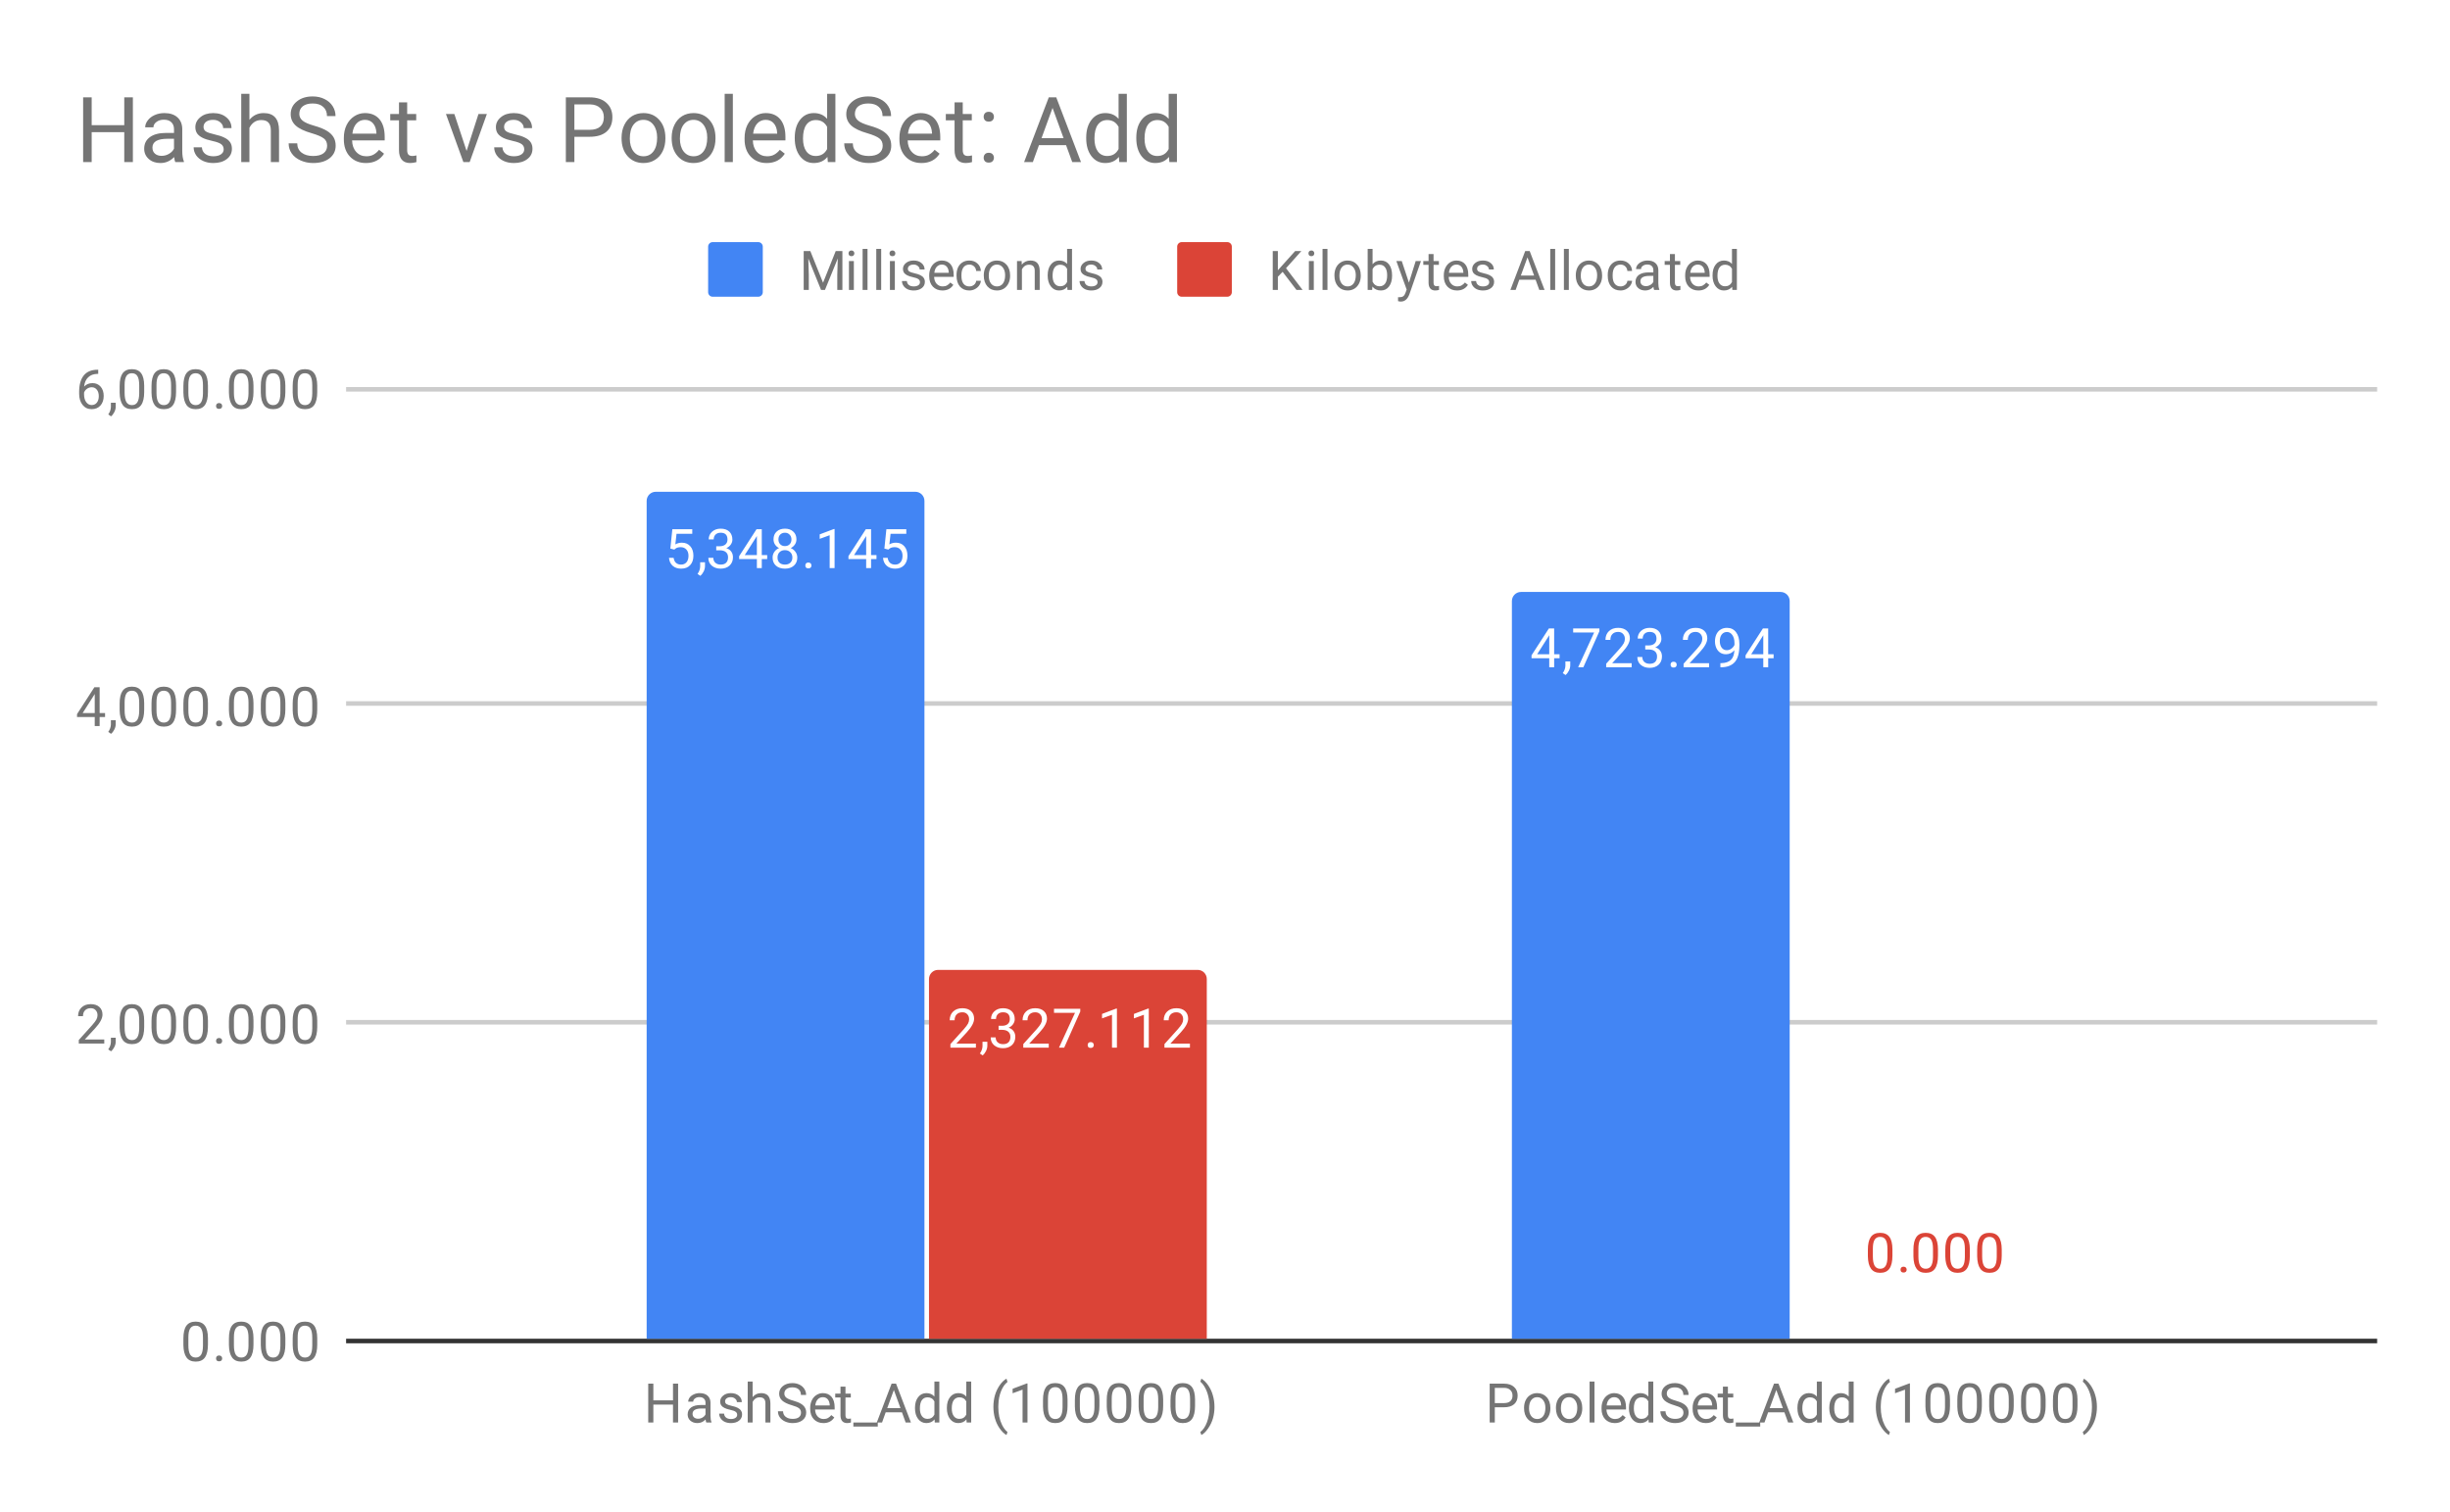 <svg version="1.1" viewBox="0.0 0.0 538.0 332.0" fill="none" stroke="none" stroke-linecap="square" stroke-miterlimit="10" width="538" height="332" xmlns:xlink="http://www.w3.org/1999/xlink" xmlns="http://www.w3.org/2000/svg"><path fill="#ffffff" d="M0 0L538.0 0L538.0 332.0L0 332.0L0 0Z" fill-rule="nonzero"/><path fill="#ffffff" d="M0 0L538.0 0L538.0 332.0L0 332.0L0 0Z" fill-rule="nonzero"/><path stroke="#333333" stroke-width="1.0" stroke-linecap="butt" d="M76.5 294.5L521.5 294.5" fill-rule="nonzero"/><path stroke="#cccccc" stroke-width="1.0" stroke-linecap="butt" d="M76.5 224.5L521.5 224.5" fill-rule="nonzero"/><path stroke="#cccccc" stroke-width="1.0" stroke-linecap="butt" d="M76.5 154.5L521.5 154.5" fill-rule="nonzero"/><path stroke="#cccccc" stroke-width="1.0" stroke-linecap="butt" d="M76.5 85.5L521.5 85.5" fill-rule="nonzero"/><clipPath id="id_0"><path d="M76.6 85.233L521.4 85.233L521.4 294.4L76.6 294.4L76.6 85.233Z" clip-rule="nonzero"/></clipPath><path stroke="#000000" stroke-width="0.0" stroke-linecap="butt" stroke-opacity="0.0" clip-path="url(#id_0)" d="M203.0 294.0L142.0 294.0L142.0 110.0C142.0 108.895 142.895 108.0 144.0 108.0L201.0 108.0C202.105 108.0 203.0 108.895 203.0 110.0Z" fill-rule="nonzero"/><path fill="#4285f4" clip-path="url(#id_0)" d="M203.0 294.0L142.0 294.0L142.0 110.0C142.0 108.895 142.895 108.0 144.0 108.0L201.0 108.0C202.105 108.0 203.0 108.895 203.0 110.0Z" fill-rule="nonzero"/><path stroke="#000000" stroke-width="0.0" stroke-linecap="butt" stroke-opacity="0.0" clip-path="url(#id_0)" d="M393.0 294.0L332.0 294.0L332.0 132.0C332.0 130.895 332.895 130.0 334.0 130.0L391.0 130.0C392.105 130.0 393.0 130.895 393.0 132.0Z" fill-rule="nonzero"/><path fill="#4285f4" clip-path="url(#id_0)" d="M393.0 294.0L332.0 294.0L332.0 132.0C332.0 130.895 332.895 130.0 334.0 130.0L391.0 130.0C392.105 130.0 393.0 130.895 393.0 132.0Z" fill-rule="nonzero"/><path stroke="#000000" stroke-width="0.0" stroke-linecap="butt" stroke-opacity="0.0" clip-path="url(#id_0)" d="M265.0 294.0L204.0 294.0L204.0 215.0C204.0 213.895 204.895 213.0 206.0 213.0L263.0 213.0C264.105 213.0 265.0 213.895 265.0 215.0Z" fill-rule="nonzero"/><path fill="#db4437" clip-path="url(#id_0)" d="M265.0 294.0L204.0 294.0L204.0 215.0C204.0 213.895 204.895 213.0 206.0 213.0L263.0 213.0C264.105 213.0 265.0 213.895 265.0 215.0Z" fill-rule="nonzero"/><path stroke="#000000" stroke-width="0.0" stroke-linecap="butt" stroke-opacity="0.0" clip-path="url(#id_0)" d="M455.0 294.0L394.0 294.0L394.0 294.0L455.0 294.0Z" fill-rule="nonzero"/><path fill="#db4437" clip-path="url(#id_0)" d="M455.0 294.0L394.0 294.0L394.0 294.0L455.0 294.0Z" fill-rule="nonzero"/><path stroke="#4285f4" stroke-width="3.0" stroke-linejoin="round" stroke-linecap="round" d="M147.203 120.476L147.641 116.226L152.016 116.226L152.016 117.226L148.562 117.226L148.297 119.555Q148.938 119.18 149.734 119.18Q150.891 119.18 151.578 119.961Q152.266 120.726 152.266 122.039Q152.266 123.351 151.547 124.117Q150.844 124.883 149.562 124.883Q148.438 124.883 147.719 124.258Q147.0 123.617 146.906 122.508L147.922 122.508Q148.031 123.242 148.453 123.617Q148.875 123.992 149.562 123.992Q150.312 123.992 150.75 123.476Q151.188 122.961 151.188 122.055Q151.188 121.195 150.719 120.68Q150.25 120.164 149.469 120.164Q148.766 120.164 148.359 120.461L148.078 120.695L147.203 120.476ZM153.781 126.461L153.172 126.039Q153.719 125.273 153.75 124.445L153.75 123.476L154.812 123.476L154.812 124.32Q154.812 124.914 154.516 125.508Q154.219 126.101 153.781 126.461ZM157.281 119.961L158.094 119.961Q158.875 119.945 159.312 119.555Q159.75 119.164 159.75 118.492Q159.75 116.992 158.25 116.992Q157.547 116.992 157.125 117.398Q156.719 117.805 156.719 118.461L155.625 118.461Q155.625 117.445 156.359 116.773Q157.109 116.101 158.25 116.101Q159.453 116.101 160.141 116.742Q160.828 117.383 160.828 118.523Q160.828 119.086 160.469 119.601Q160.109 120.117 159.484 120.383Q160.188 120.601 160.562 121.117Q160.953 121.633 160.953 122.383Q160.953 123.523 160.203 124.211Q159.453 124.883 158.25 124.883Q157.062 124.883 156.297 124.226Q155.547 123.57 155.547 122.508L156.641 122.508Q156.641 123.18 157.078 123.586Q157.516 123.992 158.266 123.992Q159.047 123.992 159.453 123.586Q159.875 123.164 159.875 122.398Q159.875 121.664 159.422 121.273Q158.969 120.867 158.094 120.851L157.281 120.851L157.281 119.961ZM167.281 121.898L168.469 121.898L168.469 122.773L167.281 122.773L167.281 124.758L166.203 124.758L166.203 122.773L162.312 122.773L162.312 122.133L166.125 116.226L167.281 116.226L167.281 121.898ZM163.547 121.898L166.203 121.898L166.203 117.711L166.062 117.945L163.547 121.898ZM174.891 118.445Q174.891 119.086 174.547 119.586Q174.203 120.086 173.641 120.367Q174.297 120.648 174.688 121.211Q175.078 121.758 175.078 122.461Q175.078 123.555 174.328 124.226Q173.594 124.883 172.375 124.883Q171.141 124.883 170.391 124.226Q169.656 123.555 169.656 122.461Q169.656 121.758 170.031 121.211Q170.406 120.648 171.078 120.367Q170.516 120.086 170.188 119.586Q169.859 119.086 169.859 118.445Q169.859 117.367 170.547 116.742Q171.234 116.101 172.375 116.101Q173.5 116.101 174.188 116.742Q174.891 117.367 174.891 118.445ZM174.0 122.43Q174.0 121.711 173.547 121.273Q173.094 120.82 172.359 120.82Q171.625 120.82 171.172 121.273Q170.734 121.711 170.734 122.445Q170.734 123.164 171.172 123.586Q171.609 123.992 172.375 123.992Q173.125 123.992 173.562 123.57Q174.0 123.148 174.0 122.43ZM172.375 116.992Q171.734 116.992 171.328 117.398Q170.938 117.789 170.938 118.476Q170.938 119.117 171.328 119.523Q171.719 119.93 172.359 119.93Q173.016 119.93 173.406 119.523Q173.797 119.117 173.797 118.476Q173.797 117.82 173.391 117.414Q172.984 116.992 172.375 116.992ZM176.844 124.195Q176.844 123.914 177.0 123.726Q177.172 123.539 177.5 123.539Q177.844 123.539 178.016 123.726Q178.188 123.914 178.188 124.195Q178.188 124.461 178.016 124.648Q177.844 124.82 177.5 124.82Q177.172 124.82 177.0 124.648Q176.844 124.461 176.844 124.195ZM183.266 124.758L182.188 124.758L182.188 117.539L180.0 118.336L180.0 117.351L183.109 116.18L183.266 116.18L183.266 124.758ZM191.281 121.898L192.469 121.898L192.469 122.773L191.281 122.773L191.281 124.758L190.203 124.758L190.203 122.773L186.312 122.773L186.312 122.133L190.125 116.226L191.281 116.226L191.281 121.898ZM187.547 121.898L190.203 121.898L190.203 117.711L190.062 117.945L187.547 121.898ZM194.203 120.476L194.641 116.226L199.016 116.226L199.016 117.226L195.562 117.226L195.297 119.555Q195.938 119.18 196.734 119.18Q197.891 119.18 198.578 119.961Q199.266 120.726 199.266 122.039Q199.266 123.351 198.547 124.117Q197.844 124.883 196.562 124.883Q195.438 124.883 194.719 124.258Q194.0 123.617 193.906 122.508L194.922 122.508Q195.031 123.242 195.453 123.617Q195.875 123.992 196.562 123.992Q197.312 123.992 197.75 123.476Q198.188 122.961 198.188 122.055Q198.188 121.195 197.719 120.68Q197.25 120.164 196.469 120.164Q195.766 120.164 195.359 120.461L195.078 120.695L194.203 120.476Z" fill-rule="nonzero"/><path fill="#ffffff" d="M147.203 120.476L147.641 116.226L152.016 116.226L152.016 117.226L148.562 117.226L148.297 119.555Q148.938 119.18 149.734 119.18Q150.891 119.18 151.578 119.961Q152.266 120.726 152.266 122.039Q152.266 123.351 151.547 124.117Q150.844 124.883 149.562 124.883Q148.438 124.883 147.719 124.258Q147.0 123.617 146.906 122.508L147.922 122.508Q148.031 123.242 148.453 123.617Q148.875 123.992 149.562 123.992Q150.312 123.992 150.75 123.476Q151.188 122.961 151.188 122.055Q151.188 121.195 150.719 120.68Q150.25 120.164 149.469 120.164Q148.766 120.164 148.359 120.461L148.078 120.695L147.203 120.476ZM153.781 126.461L153.172 126.039Q153.719 125.273 153.75 124.445L153.75 123.476L154.812 123.476L154.812 124.32Q154.812 124.914 154.516 125.508Q154.219 126.101 153.781 126.461ZM157.281 119.961L158.094 119.961Q158.875 119.945 159.312 119.555Q159.75 119.164 159.75 118.492Q159.75 116.992 158.25 116.992Q157.547 116.992 157.125 117.398Q156.719 117.805 156.719 118.461L155.625 118.461Q155.625 117.445 156.359 116.773Q157.109 116.101 158.25 116.101Q159.453 116.101 160.141 116.742Q160.828 117.383 160.828 118.523Q160.828 119.086 160.469 119.601Q160.109 120.117 159.484 120.383Q160.188 120.601 160.562 121.117Q160.953 121.633 160.953 122.383Q160.953 123.523 160.203 124.211Q159.453 124.883 158.25 124.883Q157.062 124.883 156.297 124.226Q155.547 123.57 155.547 122.508L156.641 122.508Q156.641 123.18 157.078 123.586Q157.516 123.992 158.266 123.992Q159.047 123.992 159.453 123.586Q159.875 123.164 159.875 122.398Q159.875 121.664 159.422 121.273Q158.969 120.867 158.094 120.851L157.281 120.851L157.281 119.961ZM167.281 121.898L168.469 121.898L168.469 122.773L167.281 122.773L167.281 124.758L166.203 124.758L166.203 122.773L162.312 122.773L162.312 122.133L166.125 116.226L167.281 116.226L167.281 121.898ZM163.547 121.898L166.203 121.898L166.203 117.711L166.062 117.945L163.547 121.898ZM174.891 118.445Q174.891 119.086 174.547 119.586Q174.203 120.086 173.641 120.367Q174.297 120.648 174.688 121.211Q175.078 121.758 175.078 122.461Q175.078 123.555 174.328 124.226Q173.594 124.883 172.375 124.883Q171.141 124.883 170.391 124.226Q169.656 123.555 169.656 122.461Q169.656 121.758 170.031 121.211Q170.406 120.648 171.078 120.367Q170.516 120.086 170.188 119.586Q169.859 119.086 169.859 118.445Q169.859 117.367 170.547 116.742Q171.234 116.101 172.375 116.101Q173.5 116.101 174.188 116.742Q174.891 117.367 174.891 118.445ZM174.0 122.43Q174.0 121.711 173.547 121.273Q173.094 120.82 172.359 120.82Q171.625 120.82 171.172 121.273Q170.734 121.711 170.734 122.445Q170.734 123.164 171.172 123.586Q171.609 123.992 172.375 123.992Q173.125 123.992 173.562 123.57Q174.0 123.148 174.0 122.43ZM172.375 116.992Q171.734 116.992 171.328 117.398Q170.938 117.789 170.938 118.476Q170.938 119.117 171.328 119.523Q171.719 119.93 172.359 119.93Q173.016 119.93 173.406 119.523Q173.797 119.117 173.797 118.476Q173.797 117.82 173.391 117.414Q172.984 116.992 172.375 116.992ZM176.844 124.195Q176.844 123.914 177.0 123.726Q177.172 123.539 177.5 123.539Q177.844 123.539 178.016 123.726Q178.188 123.914 178.188 124.195Q178.188 124.461 178.016 124.648Q177.844 124.82 177.5 124.82Q177.172 124.82 177.0 124.648Q176.844 124.461 176.844 124.195ZM183.266 124.758L182.188 124.758L182.188 117.539L180.0 118.336L180.0 117.351L183.109 116.18L183.266 116.18L183.266 124.758ZM191.281 121.898L192.469 121.898L192.469 122.773L191.281 122.773L191.281 124.758L190.203 124.758L190.203 122.773L186.312 122.773L186.312 122.133L190.125 116.226L191.281 116.226L191.281 121.898ZM187.547 121.898L190.203 121.898L190.203 117.711L190.062 117.945L187.547 121.898ZM194.203 120.476L194.641 116.226L199.016 116.226L199.016 117.226L195.562 117.226L195.297 119.555Q195.938 119.18 196.734 119.18Q197.891 119.18 198.578 119.961Q199.266 120.726 199.266 122.039Q199.266 123.351 198.547 124.117Q197.844 124.883 196.562 124.883Q195.438 124.883 194.719 124.258Q194.0 123.617 193.906 122.508L194.922 122.508Q195.031 123.242 195.453 123.617Q195.875 123.992 196.562 123.992Q197.312 123.992 197.75 123.476Q198.188 122.961 198.188 122.055Q198.188 121.195 197.719 120.68Q197.25 120.164 196.469 120.164Q195.766 120.164 195.359 120.461L195.078 120.695L194.203 120.476Z" fill-rule="nonzero"/><path stroke="#4285f4" stroke-width="3.0" stroke-linejoin="round" stroke-linecap="round" d="M341.281 143.681L342.469 143.681L342.469 144.556L341.281 144.556L341.281 146.541L340.203 146.541L340.203 144.556L336.312 144.556L336.312 143.916L340.125 138.009L341.281 138.009L341.281 143.681ZM337.547 143.681L340.203 143.681L340.203 139.494L340.062 139.728L337.547 143.681ZM343.781 148.244L343.172 147.822Q343.719 147.056 343.75 146.228L343.75 145.259L344.812 145.259L344.812 146.103Q344.812 146.697 344.516 147.291Q344.219 147.884 343.781 148.244ZM351.219 138.619L347.688 146.541L346.547 146.541L350.062 138.9L345.453 138.9L345.453 138.009L351.219 138.009L351.219 138.619ZM358.297 146.541L352.703 146.541L352.703 145.759L355.656 142.478Q356.312 141.728 356.562 141.275Q356.812 140.806 356.812 140.306Q356.812 139.634 356.406 139.213Q356.016 138.775 355.328 138.775Q354.531 138.775 354.078 139.244Q353.625 139.697 353.625 140.525L352.547 140.525Q352.547 139.338 353.297 138.619Q354.062 137.884 355.328 137.884Q356.531 137.884 357.219 138.509Q357.906 139.134 357.906 140.181Q357.906 141.431 356.297 143.181L354.016 145.65L358.297 145.65L358.297 146.541ZM361.281 141.744L362.094 141.744Q362.875 141.728 363.312 141.338Q363.75 140.947 363.75 140.275Q363.75 138.775 362.25 138.775Q361.547 138.775 361.125 139.181Q360.719 139.588 360.719 140.244L359.625 140.244Q359.625 139.228 360.359 138.556Q361.109 137.884 362.25 137.884Q363.453 137.884 364.141 138.525Q364.828 139.166 364.828 140.306Q364.828 140.869 364.469 141.384Q364.109 141.9 363.484 142.166Q364.188 142.384 364.562 142.9Q364.953 143.416 364.953 144.166Q364.953 145.306 364.203 145.994Q363.453 146.666 362.25 146.666Q361.062 146.666 360.297 146.009Q359.547 145.353 359.547 144.291L360.641 144.291Q360.641 144.963 361.078 145.369Q361.516 145.775 362.266 145.775Q363.047 145.775 363.453 145.369Q363.875 144.947 363.875 144.181Q363.875 143.447 363.422 143.056Q362.969 142.65 362.094 142.634L361.281 142.634L361.281 141.744ZM366.844 145.978Q366.844 145.697 367.0 145.509Q367.172 145.322 367.5 145.322Q367.844 145.322 368.016 145.509Q368.188 145.697 368.188 145.978Q368.188 146.244 368.016 146.431Q367.844 146.603 367.5 146.603Q367.172 146.603 367.0 146.431Q366.844 146.244 366.844 145.978ZM375.297 146.541L369.703 146.541L369.703 145.759L372.656 142.478Q373.312 141.728 373.562 141.275Q373.812 140.806 373.812 140.306Q373.812 139.634 373.406 139.213Q373.016 138.775 372.328 138.775Q371.531 138.775 371.078 139.244Q370.625 139.697 370.625 140.525L369.547 140.525Q369.547 139.338 370.297 138.619Q371.062 137.884 372.328 137.884Q373.531 137.884 374.219 138.509Q374.906 139.134 374.906 140.181Q374.906 141.431 373.297 143.181L371.016 145.65L375.297 145.65L375.297 146.541ZM380.859 142.791Q380.531 143.197 380.047 143.447Q379.578 143.681 379.016 143.681Q378.281 143.681 377.734 143.322Q377.188 142.963 376.891 142.306Q376.594 141.634 376.594 140.838Q376.594 139.994 376.906 139.306Q377.234 138.619 377.828 138.259Q378.438 137.884 379.234 137.884Q380.5 137.884 381.219 138.838Q381.953 139.791 381.953 141.416L381.953 141.728Q381.953 144.228 380.969 145.369Q379.984 146.509 378.0 146.541L377.781 146.541L377.781 145.634L378.016 145.634Q379.359 145.603 380.078 144.931Q380.797 144.259 380.859 142.791ZM379.188 142.791Q379.734 142.791 380.188 142.463Q380.656 142.119 380.875 141.634L380.875 141.197Q380.875 140.134 380.406 139.463Q379.938 138.791 379.234 138.791Q378.516 138.791 378.078 139.338Q377.656 139.884 377.656 140.791Q377.656 141.666 378.062 142.228Q378.484 142.791 379.188 142.791ZM388.281 143.681L389.469 143.681L389.469 144.556L388.281 144.556L388.281 146.541L387.203 146.541L387.203 144.556L383.312 144.556L383.312 143.916L387.125 138.009L388.281 138.009L388.281 143.681ZM384.547 143.681L387.203 143.681L387.203 139.494L387.062 139.728L384.547 143.681Z" fill-rule="nonzero"/><path fill="#ffffff" d="M341.281 143.681L342.469 143.681L342.469 144.556L341.281 144.556L341.281 146.541L340.203 146.541L340.203 144.556L336.312 144.556L336.312 143.916L340.125 138.009L341.281 138.009L341.281 143.681ZM337.547 143.681L340.203 143.681L340.203 139.494L340.062 139.728L337.547 143.681ZM343.781 148.244L343.172 147.822Q343.719 147.056 343.75 146.228L343.75 145.259L344.812 145.259L344.812 146.103Q344.812 146.697 344.516 147.291Q344.219 147.884 343.781 148.244ZM351.219 138.619L347.688 146.541L346.547 146.541L350.062 138.9L345.453 138.9L345.453 138.009L351.219 138.009L351.219 138.619ZM358.297 146.541L352.703 146.541L352.703 145.759L355.656 142.478Q356.312 141.728 356.562 141.275Q356.812 140.806 356.812 140.306Q356.812 139.634 356.406 139.213Q356.016 138.775 355.328 138.775Q354.531 138.775 354.078 139.244Q353.625 139.697 353.625 140.525L352.547 140.525Q352.547 139.338 353.297 138.619Q354.062 137.884 355.328 137.884Q356.531 137.884 357.219 138.509Q357.906 139.134 357.906 140.181Q357.906 141.431 356.297 143.181L354.016 145.65L358.297 145.65L358.297 146.541ZM361.281 141.744L362.094 141.744Q362.875 141.728 363.312 141.338Q363.75 140.947 363.75 140.275Q363.75 138.775 362.25 138.775Q361.547 138.775 361.125 139.181Q360.719 139.588 360.719 140.244L359.625 140.244Q359.625 139.228 360.359 138.556Q361.109 137.884 362.25 137.884Q363.453 137.884 364.141 138.525Q364.828 139.166 364.828 140.306Q364.828 140.869 364.469 141.384Q364.109 141.9 363.484 142.166Q364.188 142.384 364.562 142.9Q364.953 143.416 364.953 144.166Q364.953 145.306 364.203 145.994Q363.453 146.666 362.25 146.666Q361.062 146.666 360.297 146.009Q359.547 145.353 359.547 144.291L360.641 144.291Q360.641 144.963 361.078 145.369Q361.516 145.775 362.266 145.775Q363.047 145.775 363.453 145.369Q363.875 144.947 363.875 144.181Q363.875 143.447 363.422 143.056Q362.969 142.65 362.094 142.634L361.281 142.634L361.281 141.744ZM366.844 145.978Q366.844 145.697 367.0 145.509Q367.172 145.322 367.5 145.322Q367.844 145.322 368.016 145.509Q368.188 145.697 368.188 145.978Q368.188 146.244 368.016 146.431Q367.844 146.603 367.5 146.603Q367.172 146.603 367.0 146.431Q366.844 146.244 366.844 145.978ZM375.297 146.541L369.703 146.541L369.703 145.759L372.656 142.478Q373.312 141.728 373.562 141.275Q373.812 140.806 373.812 140.306Q373.812 139.634 373.406 139.213Q373.016 138.775 372.328 138.775Q371.531 138.775 371.078 139.244Q370.625 139.697 370.625 140.525L369.547 140.525Q369.547 139.338 370.297 138.619Q371.062 137.884 372.328 137.884Q373.531 137.884 374.219 138.509Q374.906 139.134 374.906 140.181Q374.906 141.431 373.297 143.181L371.016 145.65L375.297 145.65L375.297 146.541ZM380.859 142.791Q380.531 143.197 380.047 143.447Q379.578 143.681 379.016 143.681Q378.281 143.681 377.734 143.322Q377.188 142.963 376.891 142.306Q376.594 141.634 376.594 140.838Q376.594 139.994 376.906 139.306Q377.234 138.619 377.828 138.259Q378.438 137.884 379.234 137.884Q380.5 137.884 381.219 138.838Q381.953 139.791 381.953 141.416L381.953 141.728Q381.953 144.228 380.969 145.369Q379.984 146.509 378.0 146.541L377.781 146.541L377.781 145.634L378.016 145.634Q379.359 145.603 380.078 144.931Q380.797 144.259 380.859 142.791ZM379.188 142.791Q379.734 142.791 380.188 142.463Q380.656 142.119 380.875 141.634L380.875 141.197Q380.875 140.134 380.406 139.463Q379.938 138.791 379.234 138.791Q378.516 138.791 378.078 139.338Q377.656 139.884 377.656 140.791Q377.656 141.666 378.062 142.228Q378.484 142.791 379.188 142.791ZM388.281 143.681L389.469 143.681L389.469 144.556L388.281 144.556L388.281 146.541L387.203 146.541L387.203 144.556L383.312 144.556L383.312 143.916L387.125 138.009L388.281 138.009L388.281 143.681ZM384.547 143.681L387.203 143.681L387.203 139.494L387.062 139.728L384.547 143.681Z" fill-rule="nonzero"/><path stroke="#db4437" stroke-width="3.0" stroke-linejoin="round" stroke-linecap="round" d="M214.297 230.074L208.703 230.074L208.703 229.293L211.656 226.012Q212.312 225.262 212.562 224.809Q212.812 224.34 212.812 223.84Q212.812 223.168 212.406 222.746Q212.016 222.309 211.328 222.309Q210.531 222.309 210.078 222.777Q209.625 223.231 209.625 224.059L208.547 224.059Q208.547 222.871 209.297 222.152Q210.062 221.418 211.328 221.418Q212.531 221.418 213.219 222.043Q213.906 222.668 213.906 223.715Q213.906 224.965 212.297 226.715L210.016 229.184L214.297 229.184L214.297 230.074ZM215.781 231.777L215.172 231.356Q215.719 230.59 215.75 229.762L215.75 228.793L216.812 228.793L216.812 229.637Q216.812 230.231 216.516 230.824Q216.219 231.418 215.781 231.777ZM219.281 225.277L220.094 225.277Q220.875 225.262 221.312 224.871Q221.75 224.481 221.75 223.809Q221.75 222.309 220.25 222.309Q219.547 222.309 219.125 222.715Q218.719 223.121 218.719 223.777L217.625 223.777Q217.625 222.762 218.359 222.09Q219.109 221.418 220.25 221.418Q221.453 221.418 222.141 222.059Q222.828 222.699 222.828 223.84Q222.828 224.402 222.469 224.918Q222.109 225.434 221.484 225.699Q222.188 225.918 222.562 226.434Q222.953 226.949 222.953 227.699Q222.953 228.84 222.203 229.527Q221.453 230.199 220.25 230.199Q219.062 230.199 218.297 229.543Q217.547 228.887 217.547 227.824L218.641 227.824Q218.641 228.496 219.078 228.902Q219.516 229.309 220.266 229.309Q221.047 229.309 221.453 228.902Q221.875 228.481 221.875 227.715Q221.875 226.981 221.422 226.59Q220.969 226.184 220.094 226.168L219.281 226.168L219.281 225.277ZM230.297 230.074L224.703 230.074L224.703 229.293L227.656 226.012Q228.312 225.262 228.562 224.809Q228.812 224.34 228.812 223.84Q228.812 223.168 228.406 222.746Q228.016 222.309 227.328 222.309Q226.531 222.309 226.078 222.777Q225.625 223.231 225.625 224.059L224.547 224.059Q224.547 222.871 225.297 222.152Q226.062 221.418 227.328 221.418Q228.531 221.418 229.219 222.043Q229.906 222.668 229.906 223.715Q229.906 224.965 228.297 226.715L226.016 229.184L230.297 229.184L230.297 230.074ZM237.219 222.152L233.688 230.074L232.547 230.074L236.062 222.434L231.453 222.434L231.453 221.543L237.219 221.543L237.219 222.152ZM238.844 229.512Q238.844 229.231 239.0 229.043Q239.172 228.856 239.5 228.856Q239.844 228.856 240.016 229.043Q240.188 229.231 240.188 229.512Q240.188 229.777 240.016 229.965Q239.844 230.137 239.5 230.137Q239.172 230.137 239.0 229.965Q238.844 229.777 238.844 229.512ZM245.266 230.074L244.188 230.074L244.188 222.856L242.0 223.652L242.0 222.668L245.109 221.496L245.266 221.496L245.266 230.074ZM252.266 230.074L251.188 230.074L251.188 222.856L249.0 223.652L249.0 222.668L252.109 221.496L252.266 221.496L252.266 230.074ZM261.297 230.074L255.703 230.074L255.703 229.293L258.656 226.012Q259.312 225.262 259.562 224.809Q259.812 224.34 259.812 223.84Q259.812 223.168 259.406 222.746Q259.016 222.309 258.328 222.309Q257.531 222.309 257.078 222.777Q256.625 223.231 256.625 224.059L255.547 224.059Q255.547 222.871 256.297 222.152Q257.062 221.418 258.328 221.418Q259.531 221.418 260.219 222.043Q260.906 222.668 260.906 223.715Q260.906 224.965 259.297 226.715L257.016 229.184L261.297 229.184L261.297 230.074Z" fill-rule="nonzero"/><path fill="#ffffff" d="M214.297 230.074L208.703 230.074L208.703 229.293L211.656 226.012Q212.312 225.262 212.562 224.809Q212.812 224.34 212.812 223.84Q212.812 223.168 212.406 222.746Q212.016 222.309 211.328 222.309Q210.531 222.309 210.078 222.777Q209.625 223.231 209.625 224.059L208.547 224.059Q208.547 222.871 209.297 222.152Q210.062 221.418 211.328 221.418Q212.531 221.418 213.219 222.043Q213.906 222.668 213.906 223.715Q213.906 224.965 212.297 226.715L210.016 229.184L214.297 229.184L214.297 230.074ZM215.781 231.777L215.172 231.356Q215.719 230.59 215.75 229.762L215.75 228.793L216.812 228.793L216.812 229.637Q216.812 230.231 216.516 230.824Q216.219 231.418 215.781 231.777ZM219.281 225.277L220.094 225.277Q220.875 225.262 221.312 224.871Q221.75 224.481 221.75 223.809Q221.75 222.309 220.25 222.309Q219.547 222.309 219.125 222.715Q218.719 223.121 218.719 223.777L217.625 223.777Q217.625 222.762 218.359 222.09Q219.109 221.418 220.25 221.418Q221.453 221.418 222.141 222.059Q222.828 222.699 222.828 223.84Q222.828 224.402 222.469 224.918Q222.109 225.434 221.484 225.699Q222.188 225.918 222.562 226.434Q222.953 226.949 222.953 227.699Q222.953 228.84 222.203 229.527Q221.453 230.199 220.25 230.199Q219.062 230.199 218.297 229.543Q217.547 228.887 217.547 227.824L218.641 227.824Q218.641 228.496 219.078 228.902Q219.516 229.309 220.266 229.309Q221.047 229.309 221.453 228.902Q221.875 228.481 221.875 227.715Q221.875 226.981 221.422 226.59Q220.969 226.184 220.094 226.168L219.281 226.168L219.281 225.277ZM230.297 230.074L224.703 230.074L224.703 229.293L227.656 226.012Q228.312 225.262 228.562 224.809Q228.812 224.34 228.812 223.84Q228.812 223.168 228.406 222.746Q228.016 222.309 227.328 222.309Q226.531 222.309 226.078 222.777Q225.625 223.231 225.625 224.059L224.547 224.059Q224.547 222.871 225.297 222.152Q226.062 221.418 227.328 221.418Q228.531 221.418 229.219 222.043Q229.906 222.668 229.906 223.715Q229.906 224.965 228.297 226.715L226.016 229.184L230.297 229.184L230.297 230.074ZM237.219 222.152L233.688 230.074L232.547 230.074L236.062 222.434L231.453 222.434L231.453 221.543L237.219 221.543L237.219 222.152ZM238.844 229.512Q238.844 229.231 239.0 229.043Q239.172 228.856 239.5 228.856Q239.844 228.856 240.016 229.043Q240.188 229.231 240.188 229.512Q240.188 229.777 240.016 229.965Q239.844 230.137 239.5 230.137Q239.172 230.137 239.0 229.965Q238.844 229.777 238.844 229.512ZM245.266 230.074L244.188 230.074L244.188 222.856L242.0 223.652L242.0 222.668L245.109 221.496L245.266 221.496L245.266 230.074ZM252.266 230.074L251.188 230.074L251.188 222.856L249.0 223.652L249.0 222.668L252.109 221.496L252.266 221.496L252.266 230.074ZM261.297 230.074L255.703 230.074L255.703 229.293L258.656 226.012Q259.312 225.262 259.562 224.809Q259.812 224.34 259.812 223.84Q259.812 223.168 259.406 222.746Q259.016 222.309 258.328 222.309Q257.531 222.309 257.078 222.777Q256.625 223.231 256.625 224.059L255.547 224.059Q255.547 222.871 256.297 222.152Q257.062 221.418 258.328 221.418Q259.531 221.418 260.219 222.043Q260.906 222.668 260.906 223.715Q260.906 224.965 259.297 226.715L257.016 229.184L261.297 229.184L261.297 230.074Z" fill-rule="nonzero"/><path stroke="#ffffff" stroke-width="3.0" stroke-linejoin="round" stroke-linecap="round" d="M415.562 275.759Q415.562 277.666 414.906 278.603Q414.266 279.525 412.875 279.525Q411.516 279.525 410.859 278.619Q410.203 277.712 410.172 275.9L410.172 274.462Q410.172 272.572 410.812 271.666Q411.469 270.744 412.859 270.744Q414.234 270.744 414.891 271.634Q415.547 272.509 415.562 274.353L415.562 275.759ZM414.469 274.275Q414.469 272.9 414.078 272.275Q413.703 271.634 412.859 271.634Q412.031 271.634 411.641 272.275Q411.266 272.9 411.266 274.197L411.266 275.931Q411.266 277.306 411.656 277.978Q412.062 278.634 412.875 278.634Q413.672 278.634 414.062 278.009Q414.453 277.384 414.469 276.056L414.469 274.275ZM417.344 278.837Q417.344 278.556 417.5 278.369Q417.672 278.181 418.0 278.181Q418.344 278.181 418.516 278.369Q418.688 278.556 418.688 278.837Q418.688 279.103 418.516 279.291Q418.344 279.462 418.0 279.462Q417.672 279.462 417.5 279.291Q417.344 279.103 417.344 278.837ZM425.562 275.759Q425.562 277.666 424.906 278.603Q424.266 279.525 422.875 279.525Q421.516 279.525 420.859 278.619Q420.203 277.712 420.172 275.9L420.172 274.462Q420.172 272.572 420.812 271.666Q421.469 270.744 422.859 270.744Q424.234 270.744 424.891 271.634Q425.547 272.509 425.562 274.353L425.562 275.759ZM424.469 274.275Q424.469 272.9 424.078 272.275Q423.703 271.634 422.859 271.634Q422.031 271.634 421.641 272.275Q421.266 272.9 421.266 274.197L421.266 275.931Q421.266 277.306 421.656 277.978Q422.062 278.634 422.875 278.634Q423.672 278.634 424.062 278.009Q424.453 277.384 424.469 276.056L424.469 274.275ZM432.562 275.759Q432.562 277.666 431.906 278.603Q431.266 279.525 429.875 279.525Q428.516 279.525 427.859 278.619Q427.203 277.712 427.172 275.9L427.172 274.462Q427.172 272.572 427.812 271.666Q428.469 270.744 429.859 270.744Q431.234 270.744 431.891 271.634Q432.547 272.509 432.562 274.353L432.562 275.759ZM431.469 274.275Q431.469 272.9 431.078 272.275Q430.703 271.634 429.859 271.634Q429.031 271.634 428.641 272.275Q428.266 272.9 428.266 274.197L428.266 275.931Q428.266 277.306 428.656 277.978Q429.062 278.634 429.875 278.634Q430.672 278.634 431.062 278.009Q431.453 277.384 431.469 276.056L431.469 274.275ZM439.562 275.759Q439.562 277.666 438.906 278.603Q438.266 279.525 436.875 279.525Q435.516 279.525 434.859 278.619Q434.203 277.712 434.172 275.9L434.172 274.462Q434.172 272.572 434.812 271.666Q435.469 270.744 436.859 270.744Q438.234 270.744 438.891 271.634Q439.547 272.509 439.562 274.353L439.562 275.759ZM438.469 274.275Q438.469 272.9 438.078 272.275Q437.703 271.634 436.859 271.634Q436.031 271.634 435.641 272.275Q435.266 272.9 435.266 274.197L435.266 275.931Q435.266 277.306 435.656 277.978Q436.062 278.634 436.875 278.634Q437.672 278.634 438.062 278.009Q438.453 277.384 438.469 276.056L438.469 274.275Z" fill-rule="nonzero"/><path fill="#db4437" d="M415.562 275.759Q415.562 277.666 414.906 278.603Q414.266 279.525 412.875 279.525Q411.516 279.525 410.859 278.619Q410.203 277.712 410.172 275.9L410.172 274.462Q410.172 272.572 410.812 271.666Q411.469 270.744 412.859 270.744Q414.234 270.744 414.891 271.634Q415.547 272.509 415.562 274.353L415.562 275.759ZM414.469 274.275Q414.469 272.9 414.078 272.275Q413.703 271.634 412.859 271.634Q412.031 271.634 411.641 272.275Q411.266 272.9 411.266 274.197L411.266 275.931Q411.266 277.306 411.656 277.978Q412.062 278.634 412.875 278.634Q413.672 278.634 414.062 278.009Q414.453 277.384 414.469 276.056L414.469 274.275ZM417.344 278.837Q417.344 278.556 417.5 278.369Q417.672 278.181 418.0 278.181Q418.344 278.181 418.516 278.369Q418.688 278.556 418.688 278.837Q418.688 279.103 418.516 279.291Q418.344 279.462 418.0 279.462Q417.672 279.462 417.5 279.291Q417.344 279.103 417.344 278.837ZM425.562 275.759Q425.562 277.666 424.906 278.603Q424.266 279.525 422.875 279.525Q421.516 279.525 420.859 278.619Q420.203 277.712 420.172 275.9L420.172 274.462Q420.172 272.572 420.812 271.666Q421.469 270.744 422.859 270.744Q424.234 270.744 424.891 271.634Q425.547 272.509 425.562 274.353L425.562 275.759ZM424.469 274.275Q424.469 272.9 424.078 272.275Q423.703 271.634 422.859 271.634Q422.031 271.634 421.641 272.275Q421.266 272.9 421.266 274.197L421.266 275.931Q421.266 277.306 421.656 277.978Q422.062 278.634 422.875 278.634Q423.672 278.634 424.062 278.009Q424.453 277.384 424.469 276.056L424.469 274.275ZM432.562 275.759Q432.562 277.666 431.906 278.603Q431.266 279.525 429.875 279.525Q428.516 279.525 427.859 278.619Q427.203 277.712 427.172 275.9L427.172 274.462Q427.172 272.572 427.812 271.666Q428.469 270.744 429.859 270.744Q431.234 270.744 431.891 271.634Q432.547 272.509 432.562 274.353L432.562 275.759ZM431.469 274.275Q431.469 272.9 431.078 272.275Q430.703 271.634 429.859 271.634Q429.031 271.634 428.641 272.275Q428.266 272.9 428.266 274.197L428.266 275.931Q428.266 277.306 428.656 277.978Q429.062 278.634 429.875 278.634Q430.672 278.634 431.062 278.009Q431.453 277.384 431.469 276.056L431.469 274.275ZM439.562 275.759Q439.562 277.666 438.906 278.603Q438.266 279.525 436.875 279.525Q435.516 279.525 434.859 278.619Q434.203 277.712 434.172 275.9L434.172 274.462Q434.172 272.572 434.812 271.666Q435.469 270.744 436.859 270.744Q438.234 270.744 438.891 271.634Q439.547 272.509 439.562 274.353L439.562 275.759ZM438.469 274.275Q438.469 272.9 438.078 272.275Q437.703 271.634 436.859 271.634Q436.031 271.634 435.641 272.275Q435.266 272.9 435.266 274.197L435.266 275.931Q435.266 277.306 435.656 277.978Q436.062 278.634 436.875 278.634Q437.672 278.634 438.062 278.009Q438.453 277.384 438.469 276.056L438.469 274.275Z" fill-rule="nonzero"/><path fill="#757575" d="M45.663 295.259Q45.663 297.166 45.006 298.103Q44.366 299.025 42.975 299.025Q41.616 299.025 40.959 298.119Q40.303 297.212 40.272 295.4L40.272 293.962Q40.272 292.072 40.913 291.166Q41.569 290.244 42.959 290.244Q44.334 290.244 44.991 291.134Q45.647 292.009 45.663 293.853L45.663 295.259ZM44.569 293.775Q44.569 292.4 44.178 291.775Q43.803 291.134 42.959 291.134Q42.131 291.134 41.741 291.775Q41.366 292.4 41.366 293.697L41.366 295.431Q41.366 296.806 41.756 297.478Q42.163 298.134 42.975 298.134Q43.772 298.134 44.163 297.509Q44.553 296.884 44.569 295.556L44.569 293.775ZM47.444 298.337Q47.444 298.056 47.6 297.869Q47.772 297.681 48.1 297.681Q48.444 297.681 48.616 297.869Q48.788 298.056 48.788 298.337Q48.788 298.603 48.616 298.791Q48.444 298.962 48.1 298.962Q47.772 298.962 47.6 298.791Q47.444 298.603 47.444 298.337ZM55.663 295.259Q55.663 297.166 55.006 298.103Q54.366 299.025 52.975 299.025Q51.616 299.025 50.959 298.119Q50.303 297.212 50.272 295.4L50.272 293.962Q50.272 292.072 50.913 291.166Q51.569 290.244 52.959 290.244Q54.334 290.244 54.991 291.134Q55.647 292.009 55.663 293.853L55.663 295.259ZM54.569 293.775Q54.569 292.4 54.178 291.775Q53.803 291.134 52.959 291.134Q52.131 291.134 51.741 291.775Q51.366 292.4 51.366 293.697L51.366 295.431Q51.366 296.806 51.756 297.478Q52.163 298.134 52.975 298.134Q53.772 298.134 54.163 297.509Q54.553 296.884 54.569 295.556L54.569 293.775ZM62.663 295.259Q62.663 297.166 62.006 298.103Q61.366 299.025 59.975 299.025Q58.616 299.025 57.959 298.119Q57.303 297.212 57.272 295.4L57.272 293.962Q57.272 292.072 57.913 291.166Q58.569 290.244 59.959 290.244Q61.334 290.244 61.991 291.134Q62.647 292.009 62.663 293.853L62.663 295.259ZM61.569 293.775Q61.569 292.4 61.178 291.775Q60.803 291.134 59.959 291.134Q59.131 291.134 58.741 291.775Q58.366 292.4 58.366 293.697L58.366 295.431Q58.366 296.806 58.756 297.478Q59.163 298.134 59.975 298.134Q60.772 298.134 61.163 297.509Q61.553 296.884 61.569 295.556L61.569 293.775ZM69.662 295.259Q69.662 297.166 69.006 298.103Q68.366 299.025 66.975 299.025Q65.616 299.025 64.959 298.119Q64.303 297.212 64.272 295.4L64.272 293.962Q64.272 292.072 64.912 291.166Q65.569 290.244 66.959 290.244Q68.334 290.244 68.991 291.134Q69.647 292.009 69.662 293.853L69.662 295.259ZM68.569 293.775Q68.569 292.4 68.178 291.775Q67.803 291.134 66.959 291.134Q66.131 291.134 65.741 291.775Q65.366 292.4 65.366 293.697L65.366 295.431Q65.366 296.806 65.756 297.478Q66.162 298.134 66.975 298.134Q67.772 298.134 68.162 297.509Q68.553 296.884 68.569 295.556L68.569 293.775Z" fill-rule="nonzero"/><path fill="#757575" d="M22.897 229.178L17.303 229.178L17.303 228.397L20.256 225.115Q20.913 224.365 21.163 223.912Q21.413 223.443 21.413 222.943Q21.413 222.272 21.006 221.85Q20.616 221.412 19.928 221.412Q19.131 221.412 18.678 221.881Q18.225 222.334 18.225 223.162L17.147 223.162Q17.147 221.975 17.897 221.256Q18.663 220.522 19.928 220.522Q21.131 220.522 21.819 221.147Q22.506 221.772 22.506 222.818Q22.506 224.068 20.897 225.818L18.616 228.287L22.897 228.287L22.897 229.178ZM24.381 230.881L23.772 230.459Q24.319 229.693 24.35 228.865L24.35 227.897L25.413 227.897L25.413 228.74Q25.413 229.334 25.116 229.928Q24.819 230.522 24.381 230.881ZM31.663 225.537Q31.663 227.443 31.006 228.381Q30.366 229.303 28.975 229.303Q27.616 229.303 26.959 228.397Q26.303 227.49 26.272 225.678L26.272 224.24Q26.272 222.35 26.913 221.443Q27.569 220.522 28.959 220.522Q30.334 220.522 30.991 221.412Q31.647 222.287 31.663 224.131L31.663 225.537ZM30.569 224.053Q30.569 222.678 30.178 222.053Q29.803 221.412 28.959 221.412Q28.131 221.412 27.741 222.053Q27.366 222.678 27.366 223.975L27.366 225.709Q27.366 227.084 27.756 227.756Q28.163 228.412 28.975 228.412Q29.772 228.412 30.163 227.787Q30.553 227.162 30.569 225.834L30.569 224.053ZM38.663 225.537Q38.663 227.443 38.006 228.381Q37.366 229.303 35.975 229.303Q34.616 229.303 33.959 228.397Q33.303 227.49 33.272 225.678L33.272 224.24Q33.272 222.35 33.913 221.443Q34.569 220.522 35.959 220.522Q37.334 220.522 37.991 221.412Q38.647 222.287 38.663 224.131L38.663 225.537ZM37.569 224.053Q37.569 222.678 37.178 222.053Q36.803 221.412 35.959 221.412Q35.131 221.412 34.741 222.053Q34.366 222.678 34.366 223.975L34.366 225.709Q34.366 227.084 34.756 227.756Q35.163 228.412 35.975 228.412Q36.772 228.412 37.163 227.787Q37.553 227.162 37.569 225.834L37.569 224.053ZM45.663 225.537Q45.663 227.443 45.006 228.381Q44.366 229.303 42.975 229.303Q41.616 229.303 40.959 228.397Q40.303 227.49 40.272 225.678L40.272 224.24Q40.272 222.35 40.913 221.443Q41.569 220.522 42.959 220.522Q44.334 220.522 44.991 221.412Q45.647 222.287 45.663 224.131L45.663 225.537ZM44.569 224.053Q44.569 222.678 44.178 222.053Q43.803 221.412 42.959 221.412Q42.131 221.412 41.741 222.053Q41.366 222.678 41.366 223.975L41.366 225.709Q41.366 227.084 41.756 227.756Q42.163 228.412 42.975 228.412Q43.772 228.412 44.163 227.787Q44.553 227.162 44.569 225.834L44.569 224.053ZM47.444 228.615Q47.444 228.334 47.6 228.147Q47.772 227.959 48.1 227.959Q48.444 227.959 48.616 228.147Q48.788 228.334 48.788 228.615Q48.788 228.881 48.616 229.068Q48.444 229.24 48.1 229.24Q47.772 229.24 47.6 229.068Q47.444 228.881 47.444 228.615ZM55.663 225.537Q55.663 227.443 55.006 228.381Q54.366 229.303 52.975 229.303Q51.616 229.303 50.959 228.397Q50.303 227.49 50.272 225.678L50.272 224.24Q50.272 222.35 50.913 221.443Q51.569 220.522 52.959 220.522Q54.334 220.522 54.991 221.412Q55.647 222.287 55.663 224.131L55.663 225.537ZM54.569 224.053Q54.569 222.678 54.178 222.053Q53.803 221.412 52.959 221.412Q52.131 221.412 51.741 222.053Q51.366 222.678 51.366 223.975L51.366 225.709Q51.366 227.084 51.756 227.756Q52.163 228.412 52.975 228.412Q53.772 228.412 54.163 227.787Q54.553 227.162 54.569 225.834L54.569 224.053ZM62.663 225.537Q62.663 227.443 62.006 228.381Q61.366 229.303 59.975 229.303Q58.616 229.303 57.959 228.397Q57.303 227.49 57.272 225.678L57.272 224.24Q57.272 222.35 57.913 221.443Q58.569 220.522 59.959 220.522Q61.334 220.522 61.991 221.412Q62.647 222.287 62.663 224.131L62.663 225.537ZM61.569 224.053Q61.569 222.678 61.178 222.053Q60.803 221.412 59.959 221.412Q59.131 221.412 58.741 222.053Q58.366 222.678 58.366 223.975L58.366 225.709Q58.366 227.084 58.756 227.756Q59.163 228.412 59.975 228.412Q60.772 228.412 61.163 227.787Q61.553 227.162 61.569 225.834L61.569 224.053ZM69.662 225.537Q69.662 227.443 69.006 228.381Q68.366 229.303 66.975 229.303Q65.616 229.303 64.959 228.397Q64.303 227.49 64.272 225.678L64.272 224.24Q64.272 222.35 64.912 221.443Q65.569 220.522 66.959 220.522Q68.334 220.522 68.991 221.412Q69.647 222.287 69.662 224.131L69.662 225.537ZM68.569 224.053Q68.569 222.678 68.178 222.053Q67.803 221.412 66.959 221.412Q66.131 221.412 65.741 222.053Q65.366 222.678 65.366 223.975L65.366 225.709Q65.366 227.084 65.756 227.756Q66.162 228.412 66.975 228.412Q67.772 228.412 68.162 227.787Q68.553 227.162 68.569 225.834L68.569 224.053Z" fill-rule="nonzero"/><path fill="#757575" d="M21.881 156.596L23.069 156.596L23.069 157.471L21.881 157.471L21.881 159.456L20.803 159.456L20.803 157.471L16.913 157.471L16.913 156.831L20.725 150.924L21.881 150.924L21.881 156.596ZM18.147 156.596L20.803 156.596L20.803 152.409L20.663 152.643L18.147 156.596ZM24.381 161.159L23.772 160.737Q24.319 159.971 24.35 159.143L24.35 158.174L25.413 158.174L25.413 159.018Q25.413 159.612 25.116 160.206Q24.819 160.799 24.381 161.159ZM31.663 155.815Q31.663 157.721 31.006 158.659Q30.366 159.581 28.975 159.581Q27.616 159.581 26.959 158.674Q26.303 157.768 26.272 155.956L26.272 154.518Q26.272 152.627 26.913 151.721Q27.569 150.799 28.959 150.799Q30.334 150.799 30.991 151.69Q31.647 152.565 31.663 154.409L31.663 155.815ZM30.569 154.331Q30.569 152.956 30.178 152.331Q29.803 151.69 28.959 151.69Q28.131 151.69 27.741 152.331Q27.366 152.956 27.366 154.252L27.366 155.987Q27.366 157.362 27.756 158.034Q28.163 158.69 28.975 158.69Q29.772 158.69 30.163 158.065Q30.553 157.44 30.569 156.112L30.569 154.331ZM38.663 155.815Q38.663 157.721 38.006 158.659Q37.366 159.581 35.975 159.581Q34.616 159.581 33.959 158.674Q33.303 157.768 33.272 155.956L33.272 154.518Q33.272 152.627 33.913 151.721Q34.569 150.799 35.959 150.799Q37.334 150.799 37.991 151.69Q38.647 152.565 38.663 154.409L38.663 155.815ZM37.569 154.331Q37.569 152.956 37.178 152.331Q36.803 151.69 35.959 151.69Q35.131 151.69 34.741 152.331Q34.366 152.956 34.366 154.252L34.366 155.987Q34.366 157.362 34.756 158.034Q35.163 158.69 35.975 158.69Q36.772 158.69 37.163 158.065Q37.553 157.44 37.569 156.112L37.569 154.331ZM45.663 155.815Q45.663 157.721 45.006 158.659Q44.366 159.581 42.975 159.581Q41.616 159.581 40.959 158.674Q40.303 157.768 40.272 155.956L40.272 154.518Q40.272 152.627 40.913 151.721Q41.569 150.799 42.959 150.799Q44.334 150.799 44.991 151.69Q45.647 152.565 45.663 154.409L45.663 155.815ZM44.569 154.331Q44.569 152.956 44.178 152.331Q43.803 151.69 42.959 151.69Q42.131 151.69 41.741 152.331Q41.366 152.956 41.366 154.252L41.366 155.987Q41.366 157.362 41.756 158.034Q42.163 158.69 42.975 158.69Q43.772 158.69 44.163 158.065Q44.553 157.44 44.569 156.112L44.569 154.331ZM47.444 158.893Q47.444 158.612 47.6 158.424Q47.772 158.237 48.1 158.237Q48.444 158.237 48.616 158.424Q48.788 158.612 48.788 158.893Q48.788 159.159 48.616 159.346Q48.444 159.518 48.1 159.518Q47.772 159.518 47.6 159.346Q47.444 159.159 47.444 158.893ZM55.663 155.815Q55.663 157.721 55.006 158.659Q54.366 159.581 52.975 159.581Q51.616 159.581 50.959 158.674Q50.303 157.768 50.272 155.956L50.272 154.518Q50.272 152.627 50.913 151.721Q51.569 150.799 52.959 150.799Q54.334 150.799 54.991 151.69Q55.647 152.565 55.663 154.409L55.663 155.815ZM54.569 154.331Q54.569 152.956 54.178 152.331Q53.803 151.69 52.959 151.69Q52.131 151.69 51.741 152.331Q51.366 152.956 51.366 154.252L51.366 155.987Q51.366 157.362 51.756 158.034Q52.163 158.69 52.975 158.69Q53.772 158.69 54.163 158.065Q54.553 157.44 54.569 156.112L54.569 154.331ZM62.663 155.815Q62.663 157.721 62.006 158.659Q61.366 159.581 59.975 159.581Q58.616 159.581 57.959 158.674Q57.303 157.768 57.272 155.956L57.272 154.518Q57.272 152.627 57.913 151.721Q58.569 150.799 59.959 150.799Q61.334 150.799 61.991 151.69Q62.647 152.565 62.663 154.409L62.663 155.815ZM61.569 154.331Q61.569 152.956 61.178 152.331Q60.803 151.69 59.959 151.69Q59.131 151.69 58.741 152.331Q58.366 152.956 58.366 154.252L58.366 155.987Q58.366 157.362 58.756 158.034Q59.163 158.69 59.975 158.69Q60.772 158.69 61.163 158.065Q61.553 157.44 61.569 156.112L61.569 154.331ZM69.662 155.815Q69.662 157.721 69.006 158.659Q68.366 159.581 66.975 159.581Q65.616 159.581 64.959 158.674Q64.303 157.768 64.272 155.956L64.272 154.518Q64.272 152.627 64.912 151.721Q65.569 150.799 66.959 150.799Q68.334 150.799 68.991 151.69Q69.647 152.565 69.662 154.409L69.662 155.815ZM68.569 154.331Q68.569 152.956 68.178 152.331Q67.803 151.69 66.959 151.69Q66.131 151.69 65.741 152.331Q65.366 152.956 65.366 154.252L65.366 155.987Q65.366 157.362 65.756 158.034Q66.162 158.69 66.975 158.69Q67.772 158.69 68.162 158.065Q68.553 157.44 68.569 156.112L68.569 154.331Z" fill-rule="nonzero"/><path fill="#757575" d="M21.569 81.202L21.569 82.108L21.366 82.108Q20.1 82.14 19.35 82.874Q18.6 83.593 18.475 84.905Q19.163 84.14 20.319 84.14Q21.428 84.14 22.1 84.921Q22.772 85.702 22.772 86.952Q22.772 88.265 22.053 89.061Q21.334 89.858 20.116 89.858Q18.897 89.858 18.131 88.921Q17.381 87.968 17.381 86.483L17.381 86.077Q17.381 83.718 18.381 82.468Q19.381 81.218 21.366 81.202L21.569 81.202ZM20.147 85.046Q19.584 85.046 19.116 85.374Q18.647 85.702 18.459 86.218L18.459 86.608Q18.459 87.671 18.928 88.311Q19.413 88.952 20.116 88.952Q20.85 88.952 21.272 88.421Q21.694 87.874 21.694 86.999Q21.694 86.124 21.272 85.593Q20.85 85.046 20.147 85.046ZM24.381 91.436L23.772 91.015Q24.319 90.249 24.35 89.421L24.35 88.452L25.413 88.452L25.413 89.296Q25.413 89.89 25.116 90.483Q24.819 91.077 24.381 91.436ZM31.663 86.093Q31.663 87.999 31.006 88.936Q30.366 89.858 28.975 89.858Q27.616 89.858 26.959 88.952Q26.303 88.046 26.272 86.233L26.272 84.796Q26.272 82.905 26.913 81.999Q27.569 81.077 28.959 81.077Q30.334 81.077 30.991 81.968Q31.647 82.843 31.663 84.686L31.663 86.093ZM30.569 84.608Q30.569 83.233 30.178 82.608Q29.803 81.968 28.959 81.968Q28.131 81.968 27.741 82.608Q27.366 83.233 27.366 84.53L27.366 86.265Q27.366 87.64 27.756 88.311Q28.163 88.968 28.975 88.968Q29.772 88.968 30.163 88.343Q30.553 87.718 30.569 86.39L30.569 84.608ZM38.663 86.093Q38.663 87.999 38.006 88.936Q37.366 89.858 35.975 89.858Q34.616 89.858 33.959 88.952Q33.303 88.046 33.272 86.233L33.272 84.796Q33.272 82.905 33.913 81.999Q34.569 81.077 35.959 81.077Q37.334 81.077 37.991 81.968Q38.647 82.843 38.663 84.686L38.663 86.093ZM37.569 84.608Q37.569 83.233 37.178 82.608Q36.803 81.968 35.959 81.968Q35.131 81.968 34.741 82.608Q34.366 83.233 34.366 84.53L34.366 86.265Q34.366 87.64 34.756 88.311Q35.163 88.968 35.975 88.968Q36.772 88.968 37.163 88.343Q37.553 87.718 37.569 86.39L37.569 84.608ZM45.663 86.093Q45.663 87.999 45.006 88.936Q44.366 89.858 42.975 89.858Q41.616 89.858 40.959 88.952Q40.303 88.046 40.272 86.233L40.272 84.796Q40.272 82.905 40.913 81.999Q41.569 81.077 42.959 81.077Q44.334 81.077 44.991 81.968Q45.647 82.843 45.663 84.686L45.663 86.093ZM44.569 84.608Q44.569 83.233 44.178 82.608Q43.803 81.968 42.959 81.968Q42.131 81.968 41.741 82.608Q41.366 83.233 41.366 84.53L41.366 86.265Q41.366 87.64 41.756 88.311Q42.163 88.968 42.975 88.968Q43.772 88.968 44.163 88.343Q44.553 87.718 44.569 86.39L44.569 84.608ZM47.444 89.171Q47.444 88.89 47.6 88.702Q47.772 88.515 48.1 88.515Q48.444 88.515 48.616 88.702Q48.788 88.89 48.788 89.171Q48.788 89.436 48.616 89.624Q48.444 89.796 48.1 89.796Q47.772 89.796 47.6 89.624Q47.444 89.436 47.444 89.171ZM55.663 86.093Q55.663 87.999 55.006 88.936Q54.366 89.858 52.975 89.858Q51.616 89.858 50.959 88.952Q50.303 88.046 50.272 86.233L50.272 84.796Q50.272 82.905 50.913 81.999Q51.569 81.077 52.959 81.077Q54.334 81.077 54.991 81.968Q55.647 82.843 55.663 84.686L55.663 86.093ZM54.569 84.608Q54.569 83.233 54.178 82.608Q53.803 81.968 52.959 81.968Q52.131 81.968 51.741 82.608Q51.366 83.233 51.366 84.53L51.366 86.265Q51.366 87.64 51.756 88.311Q52.163 88.968 52.975 88.968Q53.772 88.968 54.163 88.343Q54.553 87.718 54.569 86.39L54.569 84.608ZM62.663 86.093Q62.663 87.999 62.006 88.936Q61.366 89.858 59.975 89.858Q58.616 89.858 57.959 88.952Q57.303 88.046 57.272 86.233L57.272 84.796Q57.272 82.905 57.913 81.999Q58.569 81.077 59.959 81.077Q61.334 81.077 61.991 81.968Q62.647 82.843 62.663 84.686L62.663 86.093ZM61.569 84.608Q61.569 83.233 61.178 82.608Q60.803 81.968 59.959 81.968Q59.131 81.968 58.741 82.608Q58.366 83.233 58.366 84.53L58.366 86.265Q58.366 87.64 58.756 88.311Q59.163 88.968 59.975 88.968Q60.772 88.968 61.163 88.343Q61.553 87.718 61.569 86.39L61.569 84.608ZM69.662 86.093Q69.662 87.999 69.006 88.936Q68.366 89.858 66.975 89.858Q65.616 89.858 64.959 88.952Q64.303 88.046 64.272 86.233L64.272 84.796Q64.272 82.905 64.912 81.999Q65.569 81.077 66.959 81.077Q68.334 81.077 68.991 81.968Q69.647 82.843 69.662 84.686L69.662 86.093ZM68.569 84.608Q68.569 83.233 68.178 82.608Q67.803 81.968 66.959 81.968Q66.131 81.968 65.741 82.608Q65.366 83.233 65.366 84.53L65.366 86.265Q65.366 87.64 65.756 88.311Q66.162 88.968 66.975 88.968Q67.772 88.968 68.162 88.343Q68.553 87.718 68.569 86.39L68.569 84.608Z" fill-rule="nonzero"/><path fill="#757575" d="M148.909 312.4L147.784 312.4L147.784 308.462L143.471 308.462L143.471 312.4L142.346 312.4L142.346 303.869L143.471 303.869L143.471 307.541L147.784 307.541L147.784 303.869L148.909 303.869L148.909 312.4ZM155.096 312.4Q155.002 312.212 154.94 311.728Q154.19 312.525 153.143 312.525Q152.205 312.525 151.596 311.994Q151.002 311.462 151.002 310.634Q151.002 309.65 151.752 309.103Q152.502 308.556 153.877 308.556L154.924 308.556L154.924 308.056Q154.924 307.494 154.58 307.166Q154.252 306.822 153.58 306.822Q153.002 306.822 152.612 307.119Q152.221 307.4 152.221 307.822L151.127 307.822Q151.127 307.337 151.455 306.9Q151.799 306.462 152.377 306.212Q152.955 305.947 153.643 305.947Q154.752 305.947 155.362 306.494Q155.987 307.041 156.018 307.994L156.018 310.916Q156.018 311.791 156.237 312.306L156.237 312.4L155.096 312.4ZM153.299 311.572Q153.815 311.572 154.268 311.306Q154.721 311.041 154.924 310.619L154.924 309.322L154.08 309.322Q152.08 309.322 152.08 310.494Q152.08 310.994 152.424 311.291Q152.768 311.572 153.299 311.572ZM161.877 310.712Q161.877 310.275 161.534 310.041Q161.205 309.791 160.377 309.619Q159.565 309.447 159.08 309.197Q158.596 308.947 158.362 308.619Q158.143 308.275 158.143 307.806Q158.143 307.025 158.799 306.494Q159.455 305.947 160.487 305.947Q161.565 305.947 162.221 306.509Q162.893 307.056 162.893 307.916L161.815 307.916Q161.815 307.478 161.424 307.166Q161.049 306.837 160.487 306.837Q159.893 306.837 159.549 307.103Q159.221 307.353 159.221 307.759Q159.221 308.15 159.534 308.353Q159.846 308.556 160.659 308.744Q161.471 308.916 161.971 309.166Q162.471 309.416 162.705 309.775Q162.955 310.134 162.955 310.634Q162.955 311.494 162.268 312.009Q161.596 312.525 160.518 312.525Q159.752 312.525 159.159 312.259Q158.58 311.978 158.252 311.494Q157.924 311.009 157.924 310.447L159.002 310.447Q159.034 310.994 159.44 311.322Q159.846 311.634 160.518 311.634Q161.127 311.634 161.502 311.384Q161.877 311.134 161.877 310.712ZM165.268 306.822Q165.987 305.947 167.143 305.947Q169.159 305.947 169.174 308.212L169.174 312.4L168.08 312.4L168.08 308.197Q168.08 307.525 167.768 307.197Q167.471 306.869 166.815 306.869Q166.284 306.869 165.877 307.15Q165.487 307.431 165.268 307.884L165.268 312.4L164.19 312.4L164.19 303.4L165.268 303.4L165.268 306.822ZM173.862 308.603Q172.424 308.181 171.752 307.572Q171.096 306.962 171.096 306.072Q171.096 305.072 171.893 304.416Q172.705 303.744 174.002 303.744Q174.877 303.744 175.565 304.087Q176.252 304.431 176.627 305.025Q177.018 305.619 177.018 306.337L175.877 306.337Q175.877 305.556 175.377 305.119Q174.893 304.681 174.002 304.681Q173.174 304.681 172.705 305.056Q172.237 305.416 172.237 306.056Q172.237 306.587 172.674 306.947Q173.127 307.306 174.19 307.603Q175.252 307.9 175.846 308.259Q176.455 308.619 176.737 309.103Q177.034 309.587 177.034 310.228Q177.034 311.275 176.221 311.9Q175.409 312.525 174.065 312.525Q173.174 312.525 172.409 312.181Q171.659 311.837 171.237 311.259Q170.83 310.666 170.83 309.931L171.955 309.931Q171.955 310.697 172.534 311.15Q173.112 311.603 174.065 311.603Q174.955 311.603 175.424 311.244Q175.893 310.869 175.893 310.244Q175.893 309.619 175.455 309.275Q175.018 308.931 173.862 308.603ZM180.815 312.525Q179.518 312.525 178.705 311.681Q177.909 310.822 177.909 309.4L177.909 309.212Q177.909 308.259 178.268 307.525Q178.627 306.775 179.268 306.369Q179.924 305.947 180.674 305.947Q181.909 305.947 182.596 306.759Q183.284 307.572 183.284 309.087L183.284 309.541L178.987 309.541Q179.018 310.478 179.534 311.056Q180.065 311.634 180.877 311.634Q181.44 311.634 181.83 311.4Q182.237 311.166 182.549 310.775L183.205 311.291Q182.409 312.525 180.815 312.525ZM180.674 306.837Q180.018 306.837 179.565 307.322Q179.127 307.791 179.034 308.65L182.205 308.65L182.205 308.572Q182.159 307.744 181.752 307.291Q181.362 306.837 180.674 306.837ZM185.659 304.525L185.659 306.056L186.83 306.056L186.83 306.9L185.659 306.9L185.659 310.822Q185.659 311.212 185.815 311.4Q185.971 311.587 186.346 311.587Q186.534 311.587 186.862 311.525L186.862 312.4Q186.44 312.525 186.034 312.525Q185.315 312.525 184.94 312.087Q184.565 311.634 184.565 310.822L184.565 306.9L183.409 306.9L183.409 306.056L184.565 306.056L184.565 304.525L185.659 304.525ZM192.752 313.291L187.393 313.291L187.393 312.4L192.752 312.4L192.752 313.291ZM198.065 310.166L194.487 310.166L193.69 312.4L192.534 312.4L195.784 303.869L196.768 303.869L200.034 312.4L198.877 312.4L198.065 310.166ZM194.83 309.244L197.737 309.244L196.284 305.259L194.83 309.244ZM200.924 309.181Q200.924 307.712 201.612 306.837Q202.299 305.947 203.424 305.947Q204.534 305.947 205.19 306.697L205.19 303.4L206.268 303.4L206.268 312.4L205.268 312.4L205.221 311.712Q204.565 312.525 203.409 312.525Q202.315 312.525 201.612 311.619Q200.924 310.712 200.924 309.259L200.924 309.181ZM202.002 309.306Q202.002 310.384 202.44 310.994Q202.893 311.603 203.674 311.603Q204.705 311.603 205.19 310.666L205.19 307.759Q204.705 306.869 203.69 306.869Q202.893 306.869 202.44 307.478Q202.002 308.087 202.002 309.306ZM207.924 309.181Q207.924 307.712 208.612 306.837Q209.299 305.947 210.424 305.947Q211.534 305.947 212.19 306.697L212.19 303.4L213.268 303.4L213.268 312.4L212.268 312.4L212.221 311.712Q211.565 312.525 210.409 312.525Q209.315 312.525 208.612 311.619Q207.924 310.712 207.924 309.259L207.924 309.181ZM209.002 309.306Q209.002 310.384 209.44 310.994Q209.893 311.603 210.674 311.603Q211.705 311.603 212.19 310.666L212.19 307.759Q211.705 306.869 210.69 306.869Q209.893 306.869 209.44 307.478Q209.002 308.087 209.002 309.306ZM218.143 308.931Q218.143 307.619 218.487 306.4Q218.846 305.181 219.549 304.181Q220.252 303.181 221.018 302.775L221.237 303.494Q220.377 304.15 219.83 305.494Q219.284 306.837 219.237 308.509L219.221 309.009Q219.221 311.275 220.049 312.931Q220.549 313.931 221.237 314.494L221.018 315.15Q220.237 314.728 219.518 313.697Q218.143 311.712 218.143 308.931ZM225.627 312.4L224.549 312.4L224.549 305.181L222.362 305.978L222.362 304.994L225.471 303.822L225.627 303.822L225.627 312.4ZM234.424 308.759Q234.424 310.666 233.768 311.603Q233.127 312.525 231.737 312.525Q230.377 312.525 229.721 311.619Q229.065 310.712 229.034 308.9L229.034 307.462Q229.034 305.572 229.674 304.666Q230.33 303.744 231.721 303.744Q233.096 303.744 233.752 304.634Q234.409 305.509 234.424 307.353L234.424 308.759ZM233.33 307.275Q233.33 305.9 232.94 305.275Q232.565 304.634 231.721 304.634Q230.893 304.634 230.502 305.275Q230.127 305.9 230.127 307.197L230.127 308.931Q230.127 310.306 230.518 310.978Q230.924 311.634 231.737 311.634Q232.534 311.634 232.924 311.009Q233.315 310.384 233.33 309.056L233.33 307.275ZM241.424 308.759Q241.424 310.666 240.768 311.603Q240.127 312.525 238.737 312.525Q237.377 312.525 236.721 311.619Q236.065 310.712 236.034 308.9L236.034 307.462Q236.034 305.572 236.674 304.666Q237.33 303.744 238.721 303.744Q240.096 303.744 240.752 304.634Q241.409 305.509 241.424 307.353L241.424 308.759ZM240.33 307.275Q240.33 305.9 239.94 305.275Q239.565 304.634 238.721 304.634Q237.893 304.634 237.502 305.275Q237.127 305.9 237.127 307.197L237.127 308.931Q237.127 310.306 237.518 310.978Q237.924 311.634 238.737 311.634Q239.534 311.634 239.924 311.009Q240.315 310.384 240.33 309.056L240.33 307.275ZM248.424 308.759Q248.424 310.666 247.768 311.603Q247.127 312.525 245.737 312.525Q244.377 312.525 243.721 311.619Q243.065 310.712 243.034 308.9L243.034 307.462Q243.034 305.572 243.674 304.666Q244.33 303.744 245.721 303.744Q247.096 303.744 247.752 304.634Q248.409 305.509 248.424 307.353L248.424 308.759ZM247.33 307.275Q247.33 305.9 246.94 305.275Q246.565 304.634 245.721 304.634Q244.893 304.634 244.502 305.275Q244.127 305.9 244.127 307.197L244.127 308.931Q244.127 310.306 244.518 310.978Q244.924 311.634 245.737 311.634Q246.534 311.634 246.924 311.009Q247.315 310.384 247.33 309.056L247.33 307.275ZM255.424 308.759Q255.424 310.666 254.768 311.603Q254.127 312.525 252.737 312.525Q251.377 312.525 250.721 311.619Q250.065 310.712 250.034 308.9L250.034 307.462Q250.034 305.572 250.674 304.666Q251.33 303.744 252.721 303.744Q254.096 303.744 254.752 304.634Q255.409 305.509 255.424 307.353L255.424 308.759ZM254.33 307.275Q254.33 305.9 253.94 305.275Q253.565 304.634 252.721 304.634Q251.893 304.634 251.502 305.275Q251.127 305.9 251.127 307.197L251.127 308.931Q251.127 310.306 251.518 310.978Q251.924 311.634 252.737 311.634Q253.534 311.634 253.924 311.009Q254.315 310.384 254.33 309.056L254.33 307.275ZM262.424 308.759Q262.424 310.666 261.768 311.603Q261.127 312.525 259.737 312.525Q258.377 312.525 257.721 311.619Q257.065 310.712 257.034 308.9L257.034 307.462Q257.034 305.572 257.674 304.666Q258.33 303.744 259.721 303.744Q261.096 303.744 261.752 304.634Q262.409 305.509 262.424 307.353L262.424 308.759ZM261.33 307.275Q261.33 305.9 260.94 305.275Q260.565 304.634 259.721 304.634Q258.893 304.634 258.502 305.275Q258.127 305.9 258.127 307.197L258.127 308.931Q258.127 310.306 258.518 310.978Q258.924 311.634 259.737 311.634Q260.534 311.634 260.924 311.009Q261.315 310.384 261.33 309.056L261.33 307.275ZM266.69 308.994Q266.69 310.306 266.346 311.509Q266.002 312.697 265.284 313.712Q264.58 314.728 263.815 315.15L263.58 314.494Q264.487 313.806 265.034 312.353Q265.58 310.884 265.596 309.119L265.596 308.931Q265.596 307.697 265.33 306.634Q265.08 305.572 264.612 304.744Q264.159 303.9 263.58 303.431L263.815 302.775Q264.58 303.197 265.284 304.197Q265.987 305.197 266.33 306.416Q266.69 307.619 266.69 308.994Z" fill-rule="nonzero"/><path fill="#757575" d="M328.248 309.056L328.248 312.4L327.123 312.4L327.123 303.869L330.279 303.869Q331.67 303.869 332.466 304.587Q333.263 305.291 333.263 306.478Q333.263 307.712 332.482 308.384Q331.716 309.056 330.263 309.056L328.248 309.056ZM328.248 308.134L330.279 308.134Q331.185 308.134 331.654 307.712Q332.138 307.291 332.138 306.494Q332.138 305.728 331.654 305.275Q331.185 304.806 330.341 304.791L328.248 304.791L328.248 308.134ZM334.67 309.166Q334.67 308.244 335.029 307.494Q335.404 306.744 336.06 306.353Q336.716 305.947 337.545 305.947Q338.841 305.947 339.638 306.837Q340.451 307.728 340.451 309.228L340.451 309.306Q340.451 310.228 340.091 310.962Q339.732 311.697 339.076 312.119Q338.42 312.525 337.56 312.525Q336.279 312.525 335.466 311.634Q334.67 310.728 334.67 309.244L334.67 309.166ZM335.763 309.306Q335.763 310.353 336.248 310.994Q336.748 311.634 337.56 311.634Q338.388 311.634 338.873 310.994Q339.357 310.337 339.357 309.166Q339.357 308.134 338.857 307.494Q338.373 306.837 337.545 306.837Q336.748 306.837 336.248 307.478Q335.763 308.103 335.763 309.306ZM341.67 309.166Q341.67 308.244 342.029 307.494Q342.404 306.744 343.06 306.353Q343.716 305.947 344.545 305.947Q345.841 305.947 346.638 306.837Q347.451 307.728 347.451 309.228L347.451 309.306Q347.451 310.228 347.091 310.962Q346.732 311.697 346.076 312.119Q345.42 312.525 344.56 312.525Q343.279 312.525 342.466 311.634Q341.67 310.728 341.67 309.244L341.67 309.166ZM342.763 309.306Q342.763 310.353 343.248 310.994Q343.748 311.634 344.56 311.634Q345.388 311.634 345.873 310.994Q346.357 310.337 346.357 309.166Q346.357 308.134 345.857 307.494Q345.373 306.837 344.545 306.837Q343.748 306.837 343.248 307.478Q342.763 308.103 342.763 309.306ZM350.138 312.4L349.06 312.4L349.06 303.4L350.138 303.4L350.138 312.4ZM354.591 312.525Q353.295 312.525 352.482 311.681Q351.685 310.822 351.685 309.4L351.685 309.212Q351.685 308.259 352.045 307.525Q352.404 306.775 353.045 306.369Q353.701 305.947 354.451 305.947Q355.685 305.947 356.373 306.759Q357.06 307.572 357.06 309.087L357.06 309.541L352.763 309.541Q352.795 310.478 353.31 311.056Q353.841 311.634 354.654 311.634Q355.216 311.634 355.607 311.4Q356.013 311.166 356.326 310.775L356.982 311.291Q356.185 312.525 354.591 312.525ZM354.451 306.837Q353.795 306.837 353.341 307.322Q352.904 307.791 352.81 308.65L355.982 308.65L355.982 308.572Q355.935 307.744 355.529 307.291Q355.138 306.837 354.451 306.837ZM357.701 309.181Q357.701 307.712 358.388 306.837Q359.076 305.947 360.201 305.947Q361.31 305.947 361.966 306.697L361.966 303.4L363.045 303.4L363.045 312.4L362.045 312.4L361.998 311.712Q361.341 312.525 360.185 312.525Q359.091 312.525 358.388 311.619Q357.701 310.712 357.701 309.259L357.701 309.181ZM358.779 309.306Q358.779 310.384 359.216 310.994Q359.67 311.603 360.451 311.603Q361.482 311.603 361.966 310.666L361.966 307.759Q361.482 306.869 360.466 306.869Q359.67 306.869 359.216 307.478Q358.779 308.087 358.779 309.306ZM367.638 308.603Q366.201 308.181 365.529 307.572Q364.873 306.962 364.873 306.072Q364.873 305.072 365.67 304.416Q366.482 303.744 367.779 303.744Q368.654 303.744 369.341 304.087Q370.029 304.431 370.404 305.025Q370.795 305.619 370.795 306.337L369.654 306.337Q369.654 305.556 369.154 305.119Q368.67 304.681 367.779 304.681Q366.951 304.681 366.482 305.056Q366.013 305.416 366.013 306.056Q366.013 306.587 366.451 306.947Q366.904 307.306 367.966 307.603Q369.029 307.9 369.623 308.259Q370.232 308.619 370.513 309.103Q370.81 309.587 370.81 310.228Q370.81 311.275 369.998 311.9Q369.185 312.525 367.841 312.525Q366.951 312.525 366.185 312.181Q365.435 311.837 365.013 311.259Q364.607 310.666 364.607 309.931L365.732 309.931Q365.732 310.697 366.31 311.15Q366.888 311.603 367.841 311.603Q368.732 311.603 369.201 311.244Q369.67 310.869 369.67 310.244Q369.67 309.619 369.232 309.275Q368.795 308.931 367.638 308.603ZM374.591 312.525Q373.295 312.525 372.482 311.681Q371.685 310.822 371.685 309.4L371.685 309.212Q371.685 308.259 372.045 307.525Q372.404 306.775 373.045 306.369Q373.701 305.947 374.451 305.947Q375.685 305.947 376.373 306.759Q377.06 307.572 377.06 309.087L377.06 309.541L372.763 309.541Q372.795 310.478 373.31 311.056Q373.841 311.634 374.654 311.634Q375.216 311.634 375.607 311.4Q376.013 311.166 376.326 310.775L376.982 311.291Q376.185 312.525 374.591 312.525ZM374.451 306.837Q373.795 306.837 373.341 307.322Q372.904 307.791 372.81 308.65L375.982 308.65L375.982 308.572Q375.935 307.744 375.529 307.291Q375.138 306.837 374.451 306.837ZM379.435 304.525L379.435 306.056L380.607 306.056L380.607 306.9L379.435 306.9L379.435 310.822Q379.435 311.212 379.591 311.4Q379.748 311.587 380.123 311.587Q380.31 311.587 380.638 311.525L380.638 312.4Q380.216 312.525 379.81 312.525Q379.091 312.525 378.716 312.087Q378.341 311.634 378.341 310.822L378.341 306.9L377.185 306.9L377.185 306.056L378.341 306.056L378.341 304.525L379.435 304.525ZM386.529 313.291L381.17 313.291L381.17 312.4L386.529 312.4L386.529 313.291ZM391.841 310.166L388.263 310.166L387.466 312.4L386.31 312.4L389.56 303.869L390.545 303.869L393.81 312.4L392.654 312.4L391.841 310.166ZM388.607 309.244L391.513 309.244L390.06 305.259L388.607 309.244ZM394.701 309.181Q394.701 307.712 395.388 306.837Q396.076 305.947 397.201 305.947Q398.31 305.947 398.966 306.697L398.966 303.4L400.045 303.4L400.045 312.4L399.045 312.4L398.998 311.712Q398.341 312.525 397.185 312.525Q396.091 312.525 395.388 311.619Q394.701 310.712 394.701 309.259L394.701 309.181ZM395.779 309.306Q395.779 310.384 396.216 310.994Q396.67 311.603 397.451 311.603Q398.482 311.603 398.966 310.666L398.966 307.759Q398.482 306.869 397.466 306.869Q396.67 306.869 396.216 307.478Q395.779 308.087 395.779 309.306ZM401.701 309.181Q401.701 307.712 402.388 306.837Q403.076 305.947 404.201 305.947Q405.31 305.947 405.966 306.697L405.966 303.4L407.045 303.4L407.045 312.4L406.045 312.4L405.998 311.712Q405.341 312.525 404.185 312.525Q403.091 312.525 402.388 311.619Q401.701 310.712 401.701 309.259L401.701 309.181ZM402.779 309.306Q402.779 310.384 403.216 310.994Q403.67 311.603 404.451 311.603Q405.482 311.603 405.966 310.666L405.966 307.759Q405.482 306.869 404.466 306.869Q403.67 306.869 403.216 307.478Q402.779 308.087 402.779 309.306ZM411.92 308.931Q411.92 307.619 412.263 306.4Q412.623 305.181 413.326 304.181Q414.029 303.181 414.795 302.775L415.013 303.494Q414.154 304.15 413.607 305.494Q413.06 306.837 413.013 308.509L412.998 309.009Q412.998 311.275 413.826 312.931Q414.326 313.931 415.013 314.494L414.795 315.15Q414.013 314.728 413.295 313.697Q411.92 311.712 411.92 308.931ZM419.404 312.4L418.326 312.4L418.326 305.181L416.138 305.978L416.138 304.994L419.248 303.822L419.404 303.822L419.404 312.4ZM428.201 308.759Q428.201 310.666 427.545 311.603Q426.904 312.525 425.513 312.525Q424.154 312.525 423.498 311.619Q422.841 310.712 422.81 308.9L422.81 307.462Q422.81 305.572 423.451 304.666Q424.107 303.744 425.498 303.744Q426.873 303.744 427.529 304.634Q428.185 305.509 428.201 307.353L428.201 308.759ZM427.107 307.275Q427.107 305.9 426.716 305.275Q426.341 304.634 425.498 304.634Q424.67 304.634 424.279 305.275Q423.904 305.9 423.904 307.197L423.904 308.931Q423.904 310.306 424.295 310.978Q424.701 311.634 425.513 311.634Q426.31 311.634 426.701 311.009Q427.091 310.384 427.107 309.056L427.107 307.275ZM435.201 308.759Q435.201 310.666 434.545 311.603Q433.904 312.525 432.513 312.525Q431.154 312.525 430.498 311.619Q429.841 310.712 429.81 308.9L429.81 307.462Q429.81 305.572 430.451 304.666Q431.107 303.744 432.498 303.744Q433.873 303.744 434.529 304.634Q435.185 305.509 435.201 307.353L435.201 308.759ZM434.107 307.275Q434.107 305.9 433.716 305.275Q433.341 304.634 432.498 304.634Q431.67 304.634 431.279 305.275Q430.904 305.9 430.904 307.197L430.904 308.931Q430.904 310.306 431.295 310.978Q431.701 311.634 432.513 311.634Q433.31 311.634 433.701 311.009Q434.091 310.384 434.107 309.056L434.107 307.275ZM442.201 308.759Q442.201 310.666 441.545 311.603Q440.904 312.525 439.513 312.525Q438.154 312.525 437.498 311.619Q436.841 310.712 436.81 308.9L436.81 307.462Q436.81 305.572 437.451 304.666Q438.107 303.744 439.498 303.744Q440.873 303.744 441.529 304.634Q442.185 305.509 442.201 307.353L442.201 308.759ZM441.107 307.275Q441.107 305.9 440.716 305.275Q440.341 304.634 439.498 304.634Q438.67 304.634 438.279 305.275Q437.904 305.9 437.904 307.197L437.904 308.931Q437.904 310.306 438.295 310.978Q438.701 311.634 439.513 311.634Q440.31 311.634 440.701 311.009Q441.091 310.384 441.107 309.056L441.107 307.275ZM449.201 308.759Q449.201 310.666 448.545 311.603Q447.904 312.525 446.513 312.525Q445.154 312.525 444.498 311.619Q443.841 310.712 443.81 308.9L443.81 307.462Q443.81 305.572 444.451 304.666Q445.107 303.744 446.498 303.744Q447.873 303.744 448.529 304.634Q449.185 305.509 449.201 307.353L449.201 308.759ZM448.107 307.275Q448.107 305.9 447.716 305.275Q447.341 304.634 446.498 304.634Q445.67 304.634 445.279 305.275Q444.904 305.9 444.904 307.197L444.904 308.931Q444.904 310.306 445.295 310.978Q445.701 311.634 446.513 311.634Q447.31 311.634 447.701 311.009Q448.091 310.384 448.107 309.056L448.107 307.275ZM456.201 308.759Q456.201 310.666 455.545 311.603Q454.904 312.525 453.513 312.525Q452.154 312.525 451.498 311.619Q450.841 310.712 450.81 308.9L450.81 307.462Q450.81 305.572 451.451 304.666Q452.107 303.744 453.498 303.744Q454.873 303.744 455.529 304.634Q456.185 305.509 456.201 307.353L456.201 308.759ZM455.107 307.275Q455.107 305.9 454.716 305.275Q454.341 304.634 453.498 304.634Q452.67 304.634 452.279 305.275Q451.904 305.9 451.904 307.197L451.904 308.931Q451.904 310.306 452.295 310.978Q452.701 311.634 453.513 311.634Q454.31 311.634 454.701 311.009Q455.091 310.384 455.107 309.056L455.107 307.275ZM460.466 308.994Q460.466 310.306 460.123 311.509Q459.779 312.697 459.06 313.712Q458.357 314.728 457.591 315.15L457.357 314.494Q458.263 313.806 458.81 312.353Q459.357 310.884 459.373 309.119L459.373 308.931Q459.373 307.697 459.107 306.634Q458.857 305.572 458.388 304.744Q457.935 303.9 457.357 303.431L457.591 302.775Q458.357 303.197 459.06 304.197Q459.763 305.197 460.107 306.416Q460.466 307.619 460.466 308.994Z" fill-rule="nonzero"/><path fill="#4285f4" d="M155.5 54.167C155.5 53.614 155.948 53.167 156.5 53.167L166.5 53.167C167.052 53.167 167.5 53.614 167.5 54.167L167.5 64.167C167.5 64.719 167.052 65.167 166.5 65.167L156.5 65.167C155.948 65.167 155.5 64.719 155.5 64.167Z" fill-rule="nonzero"/><path fill="#757575" d="M177.938 55.135L180.734 62.089L183.516 55.135L184.984 55.135L184.984 63.667L183.859 63.667L183.859 60.339L183.969 56.76L181.156 63.667L180.297 63.667L177.5 56.776L177.609 60.339L177.609 63.667L176.484 63.667L176.484 55.135L177.938 55.135ZM187.5 63.667L186.422 63.667L186.422 57.323L187.5 57.323L187.5 63.667ZM186.328 55.651Q186.328 55.385 186.484 55.198Q186.656 55.01 186.969 55.01Q187.281 55.01 187.438 55.198Q187.609 55.385 187.609 55.651Q187.609 55.901 187.438 56.089Q187.281 56.26 186.969 56.26Q186.656 56.26 186.484 56.089Q186.328 55.901 186.328 55.651ZM190.5 63.667L189.422 63.667L189.422 54.667L190.5 54.667L190.5 63.667ZM193.5 63.667L192.422 63.667L192.422 54.667L193.5 54.667L193.5 63.667ZM196.5 63.667L195.422 63.667L195.422 57.323L196.5 57.323L196.5 63.667ZM195.328 55.651Q195.328 55.385 195.484 55.198Q195.656 55.01 195.969 55.01Q196.281 55.01 196.438 55.198Q196.609 55.385 196.609 55.651Q196.609 55.901 196.438 56.089Q196.281 56.26 195.969 56.26Q195.656 56.26 195.484 56.089Q195.328 55.901 195.328 55.651ZM202.016 61.979Q202.016 61.542 201.672 61.307Q201.344 61.057 200.516 60.885Q199.703 60.714 199.219 60.464Q198.734 60.214 198.5 59.885Q198.281 59.542 198.281 59.073Q198.281 58.292 198.938 57.76Q199.594 57.214 200.625 57.214Q201.703 57.214 202.359 57.776Q203.031 58.323 203.031 59.182L201.953 59.182Q201.953 58.745 201.562 58.432Q201.188 58.104 200.625 58.104Q200.031 58.104 199.688 58.37Q199.359 58.62 199.359 59.026Q199.359 59.417 199.672 59.62Q199.984 59.823 200.797 60.01Q201.609 60.182 202.109 60.432Q202.609 60.682 202.844 61.042Q203.094 61.401 203.094 61.901Q203.094 62.76 202.406 63.276Q201.734 63.792 200.656 63.792Q199.891 63.792 199.297 63.526Q198.719 63.245 198.391 62.76Q198.062 62.276 198.062 61.714L199.141 61.714Q199.172 62.26 199.578 62.589Q199.984 62.901 200.656 62.901Q201.266 62.901 201.641 62.651Q202.016 62.401 202.016 61.979ZM206.953 63.792Q205.656 63.792 204.844 62.948Q204.047 62.089 204.047 60.667L204.047 60.479Q204.047 59.526 204.406 58.792Q204.766 58.042 205.406 57.635Q206.062 57.214 206.812 57.214Q208.047 57.214 208.734 58.026Q209.422 58.839 209.422 60.354L209.422 60.807L205.125 60.807Q205.156 61.745 205.672 62.323Q206.203 62.901 207.016 62.901Q207.578 62.901 207.969 62.667Q208.375 62.432 208.688 62.042L209.344 62.557Q208.547 63.792 206.953 63.792ZM206.812 58.104Q206.156 58.104 205.703 58.589Q205.266 59.057 205.172 59.917L208.344 59.917L208.344 59.839Q208.297 59.01 207.891 58.557Q207.5 58.104 206.812 58.104ZM212.859 62.901Q213.438 62.901 213.875 62.557Q214.312 62.198 214.359 61.667L215.391 61.667Q215.359 62.214 215.0 62.714Q214.656 63.198 214.078 63.495Q213.516 63.792 212.859 63.792Q211.562 63.792 210.797 62.932Q210.047 62.057 210.047 60.557L210.047 60.37Q210.047 59.448 210.375 58.729Q210.719 58.01 211.344 57.62Q211.984 57.214 212.859 57.214Q213.922 57.214 214.625 57.854Q215.344 58.479 215.391 59.51L214.359 59.51Q214.312 58.885 213.891 58.495Q213.469 58.104 212.859 58.104Q212.031 58.104 211.578 58.698Q211.125 59.292 211.125 60.417L211.125 60.62Q211.125 61.714 211.578 62.307Q212.031 62.901 212.859 62.901ZM216.031 60.432Q216.031 59.51 216.391 58.76Q216.766 58.01 217.422 57.62Q218.078 57.214 218.906 57.214Q220.203 57.214 221.0 58.104Q221.812 58.995 221.812 60.495L221.812 60.573Q221.812 61.495 221.453 62.229Q221.094 62.964 220.438 63.385Q219.781 63.792 218.922 63.792Q217.641 63.792 216.828 62.901Q216.031 61.995 216.031 60.51L216.031 60.432ZM217.125 60.573Q217.125 61.62 217.609 62.26Q218.109 62.901 218.922 62.901Q219.75 62.901 220.234 62.26Q220.719 61.604 220.719 60.432Q220.719 59.401 220.219 58.76Q219.734 58.104 218.906 58.104Q218.109 58.104 217.609 58.745Q217.125 59.37 217.125 60.573ZM224.344 57.323L224.375 58.12Q225.109 57.214 226.281 57.214Q228.297 57.214 228.312 59.479L228.312 63.667L227.219 63.667L227.219 59.464Q227.219 58.792 226.906 58.464Q226.609 58.135 225.953 58.135Q225.422 58.135 225.016 58.417Q224.625 58.698 224.406 59.151L224.406 63.667L223.328 63.667L223.328 57.323L224.344 57.323ZM230.062 60.448Q230.062 58.979 230.75 58.104Q231.438 57.214 232.562 57.214Q233.672 57.214 234.328 57.964L234.328 54.667L235.406 54.667L235.406 63.667L234.406 63.667L234.359 62.979Q233.703 63.792 232.547 63.792Q231.453 63.792 230.75 62.885Q230.062 61.979 230.062 60.526L230.062 60.448ZM231.141 60.573Q231.141 61.651 231.578 62.26Q232.031 62.87 232.812 62.87Q233.844 62.87 234.328 61.932L234.328 59.026Q233.844 58.135 232.828 58.135Q232.031 58.135 231.578 58.745Q231.141 59.354 231.141 60.573ZM241.016 61.979Q241.016 61.542 240.672 61.307Q240.344 61.057 239.516 60.885Q238.703 60.714 238.219 60.464Q237.734 60.214 237.5 59.885Q237.281 59.542 237.281 59.073Q237.281 58.292 237.938 57.76Q238.594 57.214 239.625 57.214Q240.703 57.214 241.359 57.776Q242.031 58.323 242.031 59.182L240.953 59.182Q240.953 58.745 240.562 58.432Q240.188 58.104 239.625 58.104Q239.031 58.104 238.688 58.37Q238.359 58.62 238.359 59.026Q238.359 59.417 238.672 59.62Q238.984 59.823 239.797 60.01Q240.609 60.182 241.109 60.432Q241.609 60.682 241.844 61.042Q242.094 61.401 242.094 61.901Q242.094 62.76 241.406 63.276Q240.734 63.792 239.656 63.792Q238.891 63.792 238.297 63.526Q237.719 63.245 237.391 62.76Q237.062 62.276 237.062 61.714L238.141 61.714Q238.172 62.26 238.578 62.589Q238.984 62.901 239.656 62.901Q240.266 62.901 240.641 62.651Q241.016 62.401 241.016 61.979Z" fill-rule="nonzero"/><path fill="#db4437" d="M258.5 54.167C258.5 53.614 258.948 53.167 259.5 53.167L269.5 53.167C270.052 53.167 270.5 53.614 270.5 54.167L270.5 64.167C270.5 64.719 270.052 65.167 269.5 65.167L259.5 65.167C258.948 65.167 258.5 64.719 258.5 64.167Z" fill-rule="nonzero"/><path fill="#757575" d="M281.656 59.698L280.609 60.776L280.609 63.667L279.484 63.667L279.484 55.135L280.609 55.135L280.609 59.354L284.406 55.135L285.766 55.135L282.406 58.901L286.031 63.667L284.688 63.667L281.656 59.698ZM288.5 63.667L287.422 63.667L287.422 57.323L288.5 57.323L288.5 63.667ZM287.328 55.651Q287.328 55.385 287.484 55.198Q287.656 55.01 287.969 55.01Q288.281 55.01 288.438 55.198Q288.609 55.385 288.609 55.651Q288.609 55.901 288.438 56.089Q288.281 56.26 287.969 56.26Q287.656 56.26 287.484 56.089Q287.328 55.901 287.328 55.651ZM291.5 63.667L290.422 63.667L290.422 54.667L291.5 54.667L291.5 63.667ZM293.031 60.432Q293.031 59.51 293.391 58.76Q293.766 58.01 294.422 57.62Q295.078 57.214 295.906 57.214Q297.203 57.214 298.0 58.104Q298.812 58.995 298.812 60.495L298.812 60.573Q298.812 61.495 298.453 62.229Q298.094 62.964 297.438 63.385Q296.781 63.792 295.922 63.792Q294.641 63.792 293.828 62.901Q293.031 61.995 293.031 60.51L293.031 60.432ZM294.125 60.573Q294.125 61.62 294.609 62.26Q295.109 62.901 295.922 62.901Q296.75 62.901 297.234 62.26Q297.719 61.604 297.719 60.432Q297.719 59.401 297.219 58.76Q296.734 58.104 295.906 58.104Q295.109 58.104 294.609 58.745Q294.125 59.37 294.125 60.573ZM305.688 60.573Q305.688 62.026 305.016 62.917Q304.359 63.792 303.234 63.792Q302.031 63.792 301.375 62.932L301.312 63.667L300.328 63.667L300.328 54.667L301.406 54.667L301.406 58.026Q302.062 57.214 303.219 57.214Q304.375 57.214 305.031 58.089Q305.688 58.948 305.688 60.479L305.688 60.573ZM304.609 60.448Q304.609 59.339 304.172 58.745Q303.75 58.135 302.953 58.135Q301.875 58.135 301.406 59.12L301.406 61.87Q301.906 62.87 302.953 62.87Q303.734 62.87 304.172 62.26Q304.609 61.651 304.609 60.448ZM309.391 62.073L310.875 57.323L312.031 57.323L309.484 64.651Q308.891 66.229 307.609 66.229L307.391 66.214L307.0 66.135L307.0 65.26L307.281 65.276Q307.844 65.276 308.141 65.057Q308.453 64.839 308.656 64.245L308.891 63.589L306.625 57.323L307.812 57.323L309.391 62.073ZM314.797 55.792L314.797 57.323L315.969 57.323L315.969 58.167L314.797 58.167L314.797 62.089Q314.797 62.479 314.953 62.667Q315.109 62.854 315.484 62.854Q315.672 62.854 316.0 62.792L316.0 63.667Q315.578 63.792 315.172 63.792Q314.453 63.792 314.078 63.354Q313.703 62.901 313.703 62.089L313.703 58.167L312.547 58.167L312.547 57.323L313.703 57.323L313.703 55.792L314.797 55.792ZM319.953 63.792Q318.656 63.792 317.844 62.948Q317.047 62.089 317.047 60.667L317.047 60.479Q317.047 59.526 317.406 58.792Q317.766 58.042 318.406 57.635Q319.062 57.214 319.812 57.214Q321.047 57.214 321.734 58.026Q322.422 58.839 322.422 60.354L322.422 60.807L318.125 60.807Q318.156 61.745 318.672 62.323Q319.203 62.901 320.016 62.901Q320.578 62.901 320.969 62.667Q321.375 62.432 321.688 62.042L322.344 62.557Q321.547 63.792 319.953 63.792ZM319.812 58.104Q319.156 58.104 318.703 58.589Q318.266 59.057 318.172 59.917L321.344 59.917L321.344 59.839Q321.297 59.01 320.891 58.557Q320.5 58.104 319.812 58.104ZM327.016 61.979Q327.016 61.542 326.672 61.307Q326.344 61.057 325.516 60.885Q324.703 60.714 324.219 60.464Q323.734 60.214 323.5 59.885Q323.281 59.542 323.281 59.073Q323.281 58.292 323.938 57.76Q324.594 57.214 325.625 57.214Q326.703 57.214 327.359 57.776Q328.031 58.323 328.031 59.182L326.953 59.182Q326.953 58.745 326.562 58.432Q326.188 58.104 325.625 58.104Q325.031 58.104 324.688 58.37Q324.359 58.62 324.359 59.026Q324.359 59.417 324.672 59.62Q324.984 59.823 325.797 60.01Q326.609 60.182 327.109 60.432Q327.609 60.682 327.844 61.042Q328.094 61.401 328.094 61.901Q328.094 62.76 327.406 63.276Q326.734 63.792 325.656 63.792Q324.891 63.792 324.297 63.526Q323.719 63.245 323.391 62.76Q323.062 62.276 323.062 61.714L324.141 61.714Q324.172 62.26 324.578 62.589Q324.984 62.901 325.656 62.901Q326.266 62.901 326.641 62.651Q327.016 62.401 327.016 61.979ZM337.203 61.432L333.625 61.432L332.828 63.667L331.672 63.667L334.922 55.135L335.906 55.135L339.172 63.667L338.016 63.667L337.203 61.432ZM333.969 60.51L336.875 60.51L335.422 56.526L333.969 60.51ZM341.5 63.667L340.422 63.667L340.422 54.667L341.5 54.667L341.5 63.667ZM344.5 63.667L343.422 63.667L343.422 54.667L344.5 54.667L344.5 63.667ZM346.031 60.432Q346.031 59.51 346.391 58.76Q346.766 58.01 347.422 57.62Q348.078 57.214 348.906 57.214Q350.203 57.214 351.0 58.104Q351.812 58.995 351.812 60.495L351.812 60.573Q351.812 61.495 351.453 62.229Q351.094 62.964 350.438 63.385Q349.781 63.792 348.922 63.792Q347.641 63.792 346.828 62.901Q346.031 61.995 346.031 60.51L346.031 60.432ZM347.125 60.573Q347.125 61.62 347.609 62.26Q348.109 62.901 348.922 62.901Q349.75 62.901 350.234 62.26Q350.719 61.604 350.719 60.432Q350.719 59.401 350.219 58.76Q349.734 58.104 348.906 58.104Q348.109 58.104 347.609 58.745Q347.125 59.37 347.125 60.573ZM355.859 62.901Q356.438 62.901 356.875 62.557Q357.312 62.198 357.359 61.667L358.391 61.667Q358.359 62.214 358.0 62.714Q357.656 63.198 357.078 63.495Q356.516 63.792 355.859 63.792Q354.562 63.792 353.797 62.932Q353.047 62.057 353.047 60.557L353.047 60.37Q353.047 59.448 353.375 58.729Q353.719 58.01 354.344 57.62Q354.984 57.214 355.859 57.214Q356.922 57.214 357.625 57.854Q358.344 58.479 358.391 59.51L357.359 59.51Q357.312 58.885 356.891 58.495Q356.469 58.104 355.859 58.104Q355.031 58.104 354.578 58.698Q354.125 59.292 354.125 60.417L354.125 60.62Q354.125 61.714 354.578 62.307Q355.031 62.901 355.859 62.901ZM363.234 63.667Q363.141 63.479 363.078 62.995Q362.328 63.792 361.281 63.792Q360.344 63.792 359.734 63.26Q359.141 62.729 359.141 61.901Q359.141 60.917 359.891 60.37Q360.641 59.823 362.016 59.823L363.062 59.823L363.062 59.323Q363.062 58.76 362.719 58.432Q362.391 58.089 361.719 58.089Q361.141 58.089 360.75 58.385Q360.359 58.667 360.359 59.089L359.266 59.089Q359.266 58.604 359.594 58.167Q359.938 57.729 360.516 57.479Q361.094 57.214 361.781 57.214Q362.891 57.214 363.5 57.76Q364.125 58.307 364.156 59.26L364.156 62.182Q364.156 63.057 364.375 63.573L364.375 63.667L363.234 63.667ZM361.438 62.839Q361.953 62.839 362.406 62.573Q362.859 62.307 363.062 61.885L363.062 60.589L362.219 60.589Q360.219 60.589 360.219 61.76Q360.219 62.26 360.562 62.557Q360.906 62.839 361.438 62.839ZM367.797 55.792L367.797 57.323L368.969 57.323L368.969 58.167L367.797 58.167L367.797 62.089Q367.797 62.479 367.953 62.667Q368.109 62.854 368.484 62.854Q368.672 62.854 369.0 62.792L369.0 63.667Q368.578 63.792 368.172 63.792Q367.453 63.792 367.078 63.354Q366.703 62.901 366.703 62.089L366.703 58.167L365.547 58.167L365.547 57.323L366.703 57.323L366.703 55.792L367.797 55.792ZM372.953 63.792Q371.656 63.792 370.844 62.948Q370.047 62.089 370.047 60.667L370.047 60.479Q370.047 59.526 370.406 58.792Q370.766 58.042 371.406 57.635Q372.062 57.214 372.812 57.214Q374.047 57.214 374.734 58.026Q375.422 58.839 375.422 60.354L375.422 60.807L371.125 60.807Q371.156 61.745 371.672 62.323Q372.203 62.901 373.016 62.901Q373.578 62.901 373.969 62.667Q374.375 62.432 374.688 62.042L375.344 62.557Q374.547 63.792 372.953 63.792ZM372.812 58.104Q372.156 58.104 371.703 58.589Q371.266 59.057 371.172 59.917L374.344 59.917L374.344 59.839Q374.297 59.01 373.891 58.557Q373.5 58.104 372.812 58.104ZM376.062 60.448Q376.062 58.979 376.75 58.104Q377.438 57.214 378.562 57.214Q379.672 57.214 380.328 57.964L380.328 54.667L381.406 54.667L381.406 63.667L380.406 63.667L380.359 62.979Q379.703 63.792 378.547 63.792Q377.453 63.792 376.75 62.885Q376.062 61.979 376.062 60.526L376.062 60.448ZM377.141 60.573Q377.141 61.651 377.578 62.26Q378.031 62.87 378.812 62.87Q379.844 62.87 380.328 61.932L380.328 59.026Q379.844 58.135 378.828 58.135Q378.031 58.135 377.578 58.745Q377.141 59.354 377.141 60.573Z" fill-rule="nonzero"/><path fill="#757575" d="M29.178 35.6L27.288 35.6L27.288 29.022L20.131 29.022L20.131 35.6L18.256 35.6L18.256 21.381L20.131 21.381L20.131 27.491L27.288 27.491L27.288 21.381L29.178 21.381L29.178 35.6ZM38.491 35.6Q38.334 35.288 38.241 34.491Q36.975 35.803 35.225 35.803Q33.663 35.803 32.663 34.913Q31.663 34.022 31.663 32.663Q31.663 31.022 32.913 30.116Q34.178 29.194 36.444 29.194L38.209 29.194L38.209 28.366Q38.209 27.412 37.631 26.85Q37.069 26.287 35.975 26.287Q35.006 26.287 34.35 26.787Q33.694 27.272 33.694 27.959L31.881 27.959Q31.881 27.178 32.444 26.444Q33.006 25.694 33.959 25.272Q34.928 24.834 36.084 24.834Q37.913 24.834 38.944 25.756Q39.975 26.662 40.022 28.272L40.022 33.131Q40.022 34.584 40.381 35.444L40.381 35.6L38.491 35.6ZM35.491 34.225Q36.35 34.225 37.1 33.788Q37.866 33.35 38.209 32.647L38.209 30.475L36.788 30.475Q33.475 30.475 33.475 32.413Q33.475 33.272 34.038 33.756Q34.6 34.225 35.491 34.225ZM49.116 32.803Q49.116 32.069 48.569 31.662Q48.022 31.256 46.647 30.959Q45.272 30.662 44.459 30.256Q43.663 29.85 43.272 29.287Q42.897 28.709 42.897 27.928Q42.897 26.631 43.991 25.741Q45.084 24.834 46.803 24.834Q48.6 24.834 49.709 25.772Q50.834 26.694 50.834 28.131L49.006 28.131Q49.006 27.397 48.381 26.866Q47.756 26.319 46.803 26.319Q45.803 26.319 45.241 26.756Q44.694 27.178 44.694 27.881Q44.694 28.522 45.209 28.866Q45.725 29.194 47.084 29.506Q48.444 29.803 49.272 30.225Q50.116 30.631 50.522 31.225Q50.928 31.819 50.928 32.663Q50.928 34.084 49.788 34.944Q48.663 35.803 46.85 35.803Q45.584 35.803 44.6 35.35Q43.631 34.897 43.069 34.1Q42.522 33.288 42.522 32.35L44.334 32.35Q44.381 33.256 45.053 33.788Q45.741 34.319 46.85 34.319Q47.881 34.319 48.491 33.913Q49.116 33.491 49.116 32.803ZM54.772 26.319Q55.975 24.834 57.897 24.834Q61.256 24.834 61.272 28.616L61.272 35.6L59.475 35.6L59.475 28.6Q59.459 27.459 58.944 26.912Q58.444 26.366 57.35 26.366Q56.475 26.366 55.803 26.834Q55.147 27.303 54.772 28.069L54.772 35.6L52.975 35.6L52.975 20.6L54.772 20.6L54.772 26.319ZM68.444 29.256Q66.022 28.569 64.928 27.569Q63.834 26.553 63.834 25.069Q63.834 23.381 65.178 22.287Q66.522 21.178 68.662 21.178Q70.131 21.178 71.272 21.756Q72.428 22.319 73.053 23.319Q73.678 24.303 73.678 25.491L71.803 25.491Q71.803 24.209 70.975 23.475Q70.162 22.725 68.662 22.725Q67.272 22.725 66.491 23.334Q65.725 23.944 65.725 25.037Q65.725 25.897 66.459 26.506Q67.194 27.1 68.959 27.6Q70.741 28.1 71.741 28.709Q72.741 29.303 73.225 30.1Q73.709 30.897 73.709 31.991Q73.709 33.709 72.366 34.756Q71.022 35.803 68.756 35.803Q67.303 35.803 66.022 35.241Q64.756 34.678 64.069 33.709Q63.381 32.725 63.381 31.475L65.272 31.475Q65.272 32.772 66.225 33.522Q67.178 34.256 68.756 34.256Q70.241 34.256 71.037 33.663Q71.834 33.053 71.834 32.006Q71.834 30.959 71.1 30.397Q70.366 29.819 68.444 29.256ZM80.35 35.803Q78.209 35.803 76.85 34.397Q75.506 32.975 75.506 30.616L75.506 30.272Q75.506 28.709 76.1 27.475Q76.709 26.241 77.787 25.537Q78.866 24.834 80.131 24.834Q82.194 24.834 83.334 26.194Q84.475 27.553 84.475 30.084L84.475 30.834L77.319 30.834Q77.35 32.397 78.225 33.366Q79.1 34.319 80.444 34.319Q81.412 34.319 82.069 33.928Q82.741 33.538 83.241 32.897L84.334 33.756Q83.006 35.803 80.35 35.803ZM80.131 26.319Q79.037 26.319 78.287 27.116Q77.553 27.912 77.381 29.35L82.662 29.35L82.662 29.209Q82.584 27.834 81.912 27.084Q81.256 26.319 80.131 26.319ZM89.412 22.475L89.412 25.037L91.397 25.037L91.397 26.428L89.412 26.428L89.412 32.975Q89.412 33.616 89.678 33.944Q89.944 34.256 90.584 34.256Q90.897 34.256 91.444 34.131L91.444 35.6Q90.725 35.803 90.053 35.803Q88.85 35.803 88.225 35.069Q87.616 34.334 87.616 32.975L87.616 26.428L85.694 26.428L85.694 25.037L87.616 25.037L87.616 22.475L89.412 22.475ZM102.459 33.147L105.069 25.037L106.912 25.037L103.131 35.6L101.756 35.6L97.928 25.037L99.772 25.037L102.459 33.147ZM115.116 32.803Q115.116 32.069 114.569 31.662Q114.022 31.256 112.647 30.959Q111.272 30.662 110.459 30.256Q109.662 29.85 109.272 29.287Q108.897 28.709 108.897 27.928Q108.897 26.631 109.991 25.741Q111.084 24.834 112.803 24.834Q114.6 24.834 115.709 25.772Q116.834 26.694 116.834 28.131L115.006 28.131Q115.006 27.397 114.381 26.866Q113.756 26.319 112.803 26.319Q111.803 26.319 111.241 26.756Q110.694 27.178 110.694 27.881Q110.694 28.522 111.209 28.866Q111.725 29.194 113.084 29.506Q114.444 29.803 115.272 30.225Q116.116 30.631 116.522 31.225Q116.928 31.819 116.928 32.663Q116.928 34.084 115.787 34.944Q114.662 35.803 112.85 35.803Q111.584 35.803 110.6 35.35Q109.631 34.897 109.069 34.1Q108.522 33.288 108.522 32.35L110.334 32.35Q110.381 33.256 111.053 33.788Q111.741 34.319 112.85 34.319Q113.881 34.319 114.491 33.913Q115.116 33.491 115.116 32.803ZM126.131 30.037L126.131 35.6L124.256 35.6L124.256 21.381L129.491 21.381Q131.834 21.381 133.147 22.569Q134.475 23.756 134.475 25.725Q134.475 27.803 133.178 28.928Q131.881 30.037 129.475 30.037L126.131 30.037ZM126.131 28.506L129.491 28.506Q131.006 28.506 131.803 27.803Q132.6 27.084 132.6 25.741Q132.6 24.475 131.803 23.725Q131.006 22.959 129.6 22.928L126.131 22.928L126.131 28.506ZM136.491 30.225Q136.491 28.662 137.1 27.428Q137.709 26.178 138.787 25.506Q139.881 24.834 141.287 24.834Q143.444 24.834 144.772 26.334Q146.116 27.819 146.116 30.303L146.116 30.428Q146.116 31.975 145.522 33.209Q144.928 34.428 143.819 35.116Q142.725 35.803 141.303 35.803Q139.162 35.803 137.819 34.303Q136.491 32.803 136.491 30.35L136.491 30.225ZM138.303 30.428Q138.303 32.194 139.116 33.256Q139.944 34.319 141.303 34.319Q142.678 34.319 143.491 33.241Q144.303 32.163 144.303 30.225Q144.303 28.475 143.475 27.397Q142.647 26.319 141.287 26.319Q139.944 26.319 139.116 27.381Q138.303 28.444 138.303 30.428ZM147.491 30.225Q147.491 28.662 148.1 27.428Q148.709 26.178 149.787 25.506Q150.881 24.834 152.287 24.834Q154.444 24.834 155.772 26.334Q157.116 27.819 157.116 30.303L157.116 30.428Q157.116 31.975 156.522 33.209Q155.928 34.428 154.819 35.116Q153.725 35.803 152.303 35.803Q150.162 35.803 148.819 34.303Q147.491 32.803 147.491 30.35L147.491 30.225ZM149.303 30.428Q149.303 32.194 150.116 33.256Q150.944 34.319 152.303 34.319Q153.678 34.319 154.491 33.241Q155.303 32.163 155.303 30.225Q155.303 28.475 154.475 27.397Q153.647 26.319 152.287 26.319Q150.944 26.319 150.116 27.381Q149.303 28.444 149.303 30.428ZM160.928 35.6L159.131 35.6L159.131 20.6L160.928 20.6L160.928 35.6ZM168.35 35.803Q166.209 35.803 164.85 34.397Q163.506 32.975 163.506 30.616L163.506 30.272Q163.506 28.709 164.1 27.475Q164.709 26.241 165.787 25.537Q166.866 24.834 168.131 24.834Q170.194 24.834 171.334 26.194Q172.475 27.553 172.475 30.084L172.475 30.834L165.319 30.834Q165.35 32.397 166.225 33.366Q167.1 34.319 168.444 34.319Q169.412 34.319 170.069 33.928Q170.741 33.538 171.241 32.897L172.334 33.756Q171.006 35.803 168.35 35.803ZM168.131 26.319Q167.037 26.319 166.287 27.116Q165.553 27.912 165.381 29.35L170.662 29.35L170.662 29.209Q170.584 27.834 169.912 27.084Q169.256 26.319 168.131 26.319ZM174.522 30.225Q174.522 27.803 175.678 26.319Q176.834 24.834 178.694 24.834Q180.553 24.834 181.631 26.1L181.631 20.6L183.444 20.6L183.444 35.6L181.787 35.6L181.694 34.459Q180.616 35.803 178.678 35.803Q176.85 35.803 175.678 34.303Q174.522 32.788 174.522 30.366L174.522 30.225ZM176.334 30.428Q176.334 32.225 177.069 33.241Q177.819 34.256 179.131 34.256Q180.85 34.256 181.631 32.725L181.631 27.866Q180.834 26.366 179.147 26.366Q177.819 26.366 177.069 27.397Q176.334 28.428 176.334 30.428ZM190.444 29.256Q188.022 28.569 186.928 27.569Q185.834 26.553 185.834 25.069Q185.834 23.381 187.178 22.287Q188.522 21.178 190.662 21.178Q192.131 21.178 193.272 21.756Q194.428 22.319 195.053 23.319Q195.678 24.303 195.678 25.491L193.803 25.491Q193.803 24.209 192.975 23.475Q192.162 22.725 190.662 22.725Q189.272 22.725 188.491 23.334Q187.725 23.944 187.725 25.037Q187.725 25.897 188.459 26.506Q189.194 27.1 190.959 27.6Q192.741 28.1 193.741 28.709Q194.741 29.303 195.225 30.1Q195.709 30.897 195.709 31.991Q195.709 33.709 194.366 34.756Q193.022 35.803 190.756 35.803Q189.303 35.803 188.022 35.241Q186.756 34.678 186.069 33.709Q185.381 32.725 185.381 31.475L187.272 31.475Q187.272 32.772 188.225 33.522Q189.178 34.256 190.756 34.256Q192.241 34.256 193.037 33.663Q193.834 33.053 193.834 32.006Q193.834 30.959 193.1 30.397Q192.366 29.819 190.444 29.256ZM202.35 35.803Q200.209 35.803 198.85 34.397Q197.506 32.975 197.506 30.616L197.506 30.272Q197.506 28.709 198.1 27.475Q198.709 26.241 199.787 25.537Q200.866 24.834 202.131 24.834Q204.194 24.834 205.334 26.194Q206.475 27.553 206.475 30.084L206.475 30.834L199.319 30.834Q199.35 32.397 200.225 33.366Q201.1 34.319 202.444 34.319Q203.412 34.319 204.069 33.928Q204.741 33.538 205.241 32.897L206.334 33.756Q205.006 35.803 202.35 35.803ZM202.131 26.319Q201.037 26.319 200.287 27.116Q199.553 27.912 199.381 29.35L204.662 29.35L204.662 29.209Q204.584 27.834 203.912 27.084Q203.256 26.319 202.131 26.319ZM211.412 22.475L211.412 25.037L213.397 25.037L213.397 26.428L211.412 26.428L211.412 32.975Q211.412 33.616 211.678 33.944Q211.944 34.256 212.584 34.256Q212.897 34.256 213.444 34.131L213.444 35.6Q212.725 35.803 212.053 35.803Q210.85 35.803 210.225 35.069Q209.616 34.334 209.616 32.975L209.616 26.428L207.694 26.428L207.694 25.037L209.616 25.037L209.616 22.475L211.412 22.475ZM216.006 34.647Q216.006 34.178 216.287 33.866Q216.569 33.553 217.116 33.553Q217.678 33.553 217.959 33.866Q218.256 34.178 218.256 34.647Q218.256 35.1 217.959 35.413Q217.678 35.709 217.116 35.709Q216.569 35.709 216.287 35.413Q216.006 35.1 216.006 34.647ZM216.006 25.647Q216.006 25.178 216.287 24.866Q216.569 24.553 217.116 24.553Q217.678 24.553 217.959 24.866Q218.256 25.178 218.256 25.647Q218.256 26.1 217.959 26.412Q217.678 26.709 217.116 26.709Q216.569 26.709 216.287 26.412Q216.006 26.1 216.006 25.647ZM234.1 31.881L228.147 31.881L226.803 35.6L224.881 35.6L230.303 21.381L231.944 21.381L237.381 35.6L235.459 35.6L234.1 31.881ZM228.709 30.35L233.553 30.35L231.131 23.694L228.709 30.35ZM238.522 30.225Q238.522 27.803 239.678 26.319Q240.834 24.834 242.694 24.834Q244.553 24.834 245.631 26.1L245.631 20.6L247.444 20.6L247.444 35.6L245.787 35.6L245.694 34.459Q244.616 35.803 242.678 35.803Q240.85 35.803 239.678 34.303Q238.522 32.788 238.522 30.366L238.522 30.225ZM240.334 30.428Q240.334 32.225 241.069 33.241Q241.819 34.256 243.131 34.256Q244.85 34.256 245.631 32.725L245.631 27.866Q244.834 26.366 243.147 26.366Q241.819 26.366 241.069 27.397Q240.334 28.428 240.334 30.428ZM249.522 30.225Q249.522 27.803 250.678 26.319Q251.834 24.834 253.694 24.834Q255.553 24.834 256.631 26.1L256.631 20.6L258.444 20.6L258.444 35.6L256.788 35.6L256.694 34.459Q255.616 35.803 253.678 35.803Q251.85 35.803 250.678 34.303Q249.522 32.788 249.522 30.366L249.522 30.225ZM251.334 30.428Q251.334 32.225 252.069 33.241Q252.819 34.256 254.131 34.256Q255.85 34.256 256.631 32.725L256.631 27.866Q255.834 26.366 254.147 26.366Q252.819 26.366 252.069 27.397Q251.334 28.428 251.334 30.428Z" fill-rule="nonzero"/></svg>